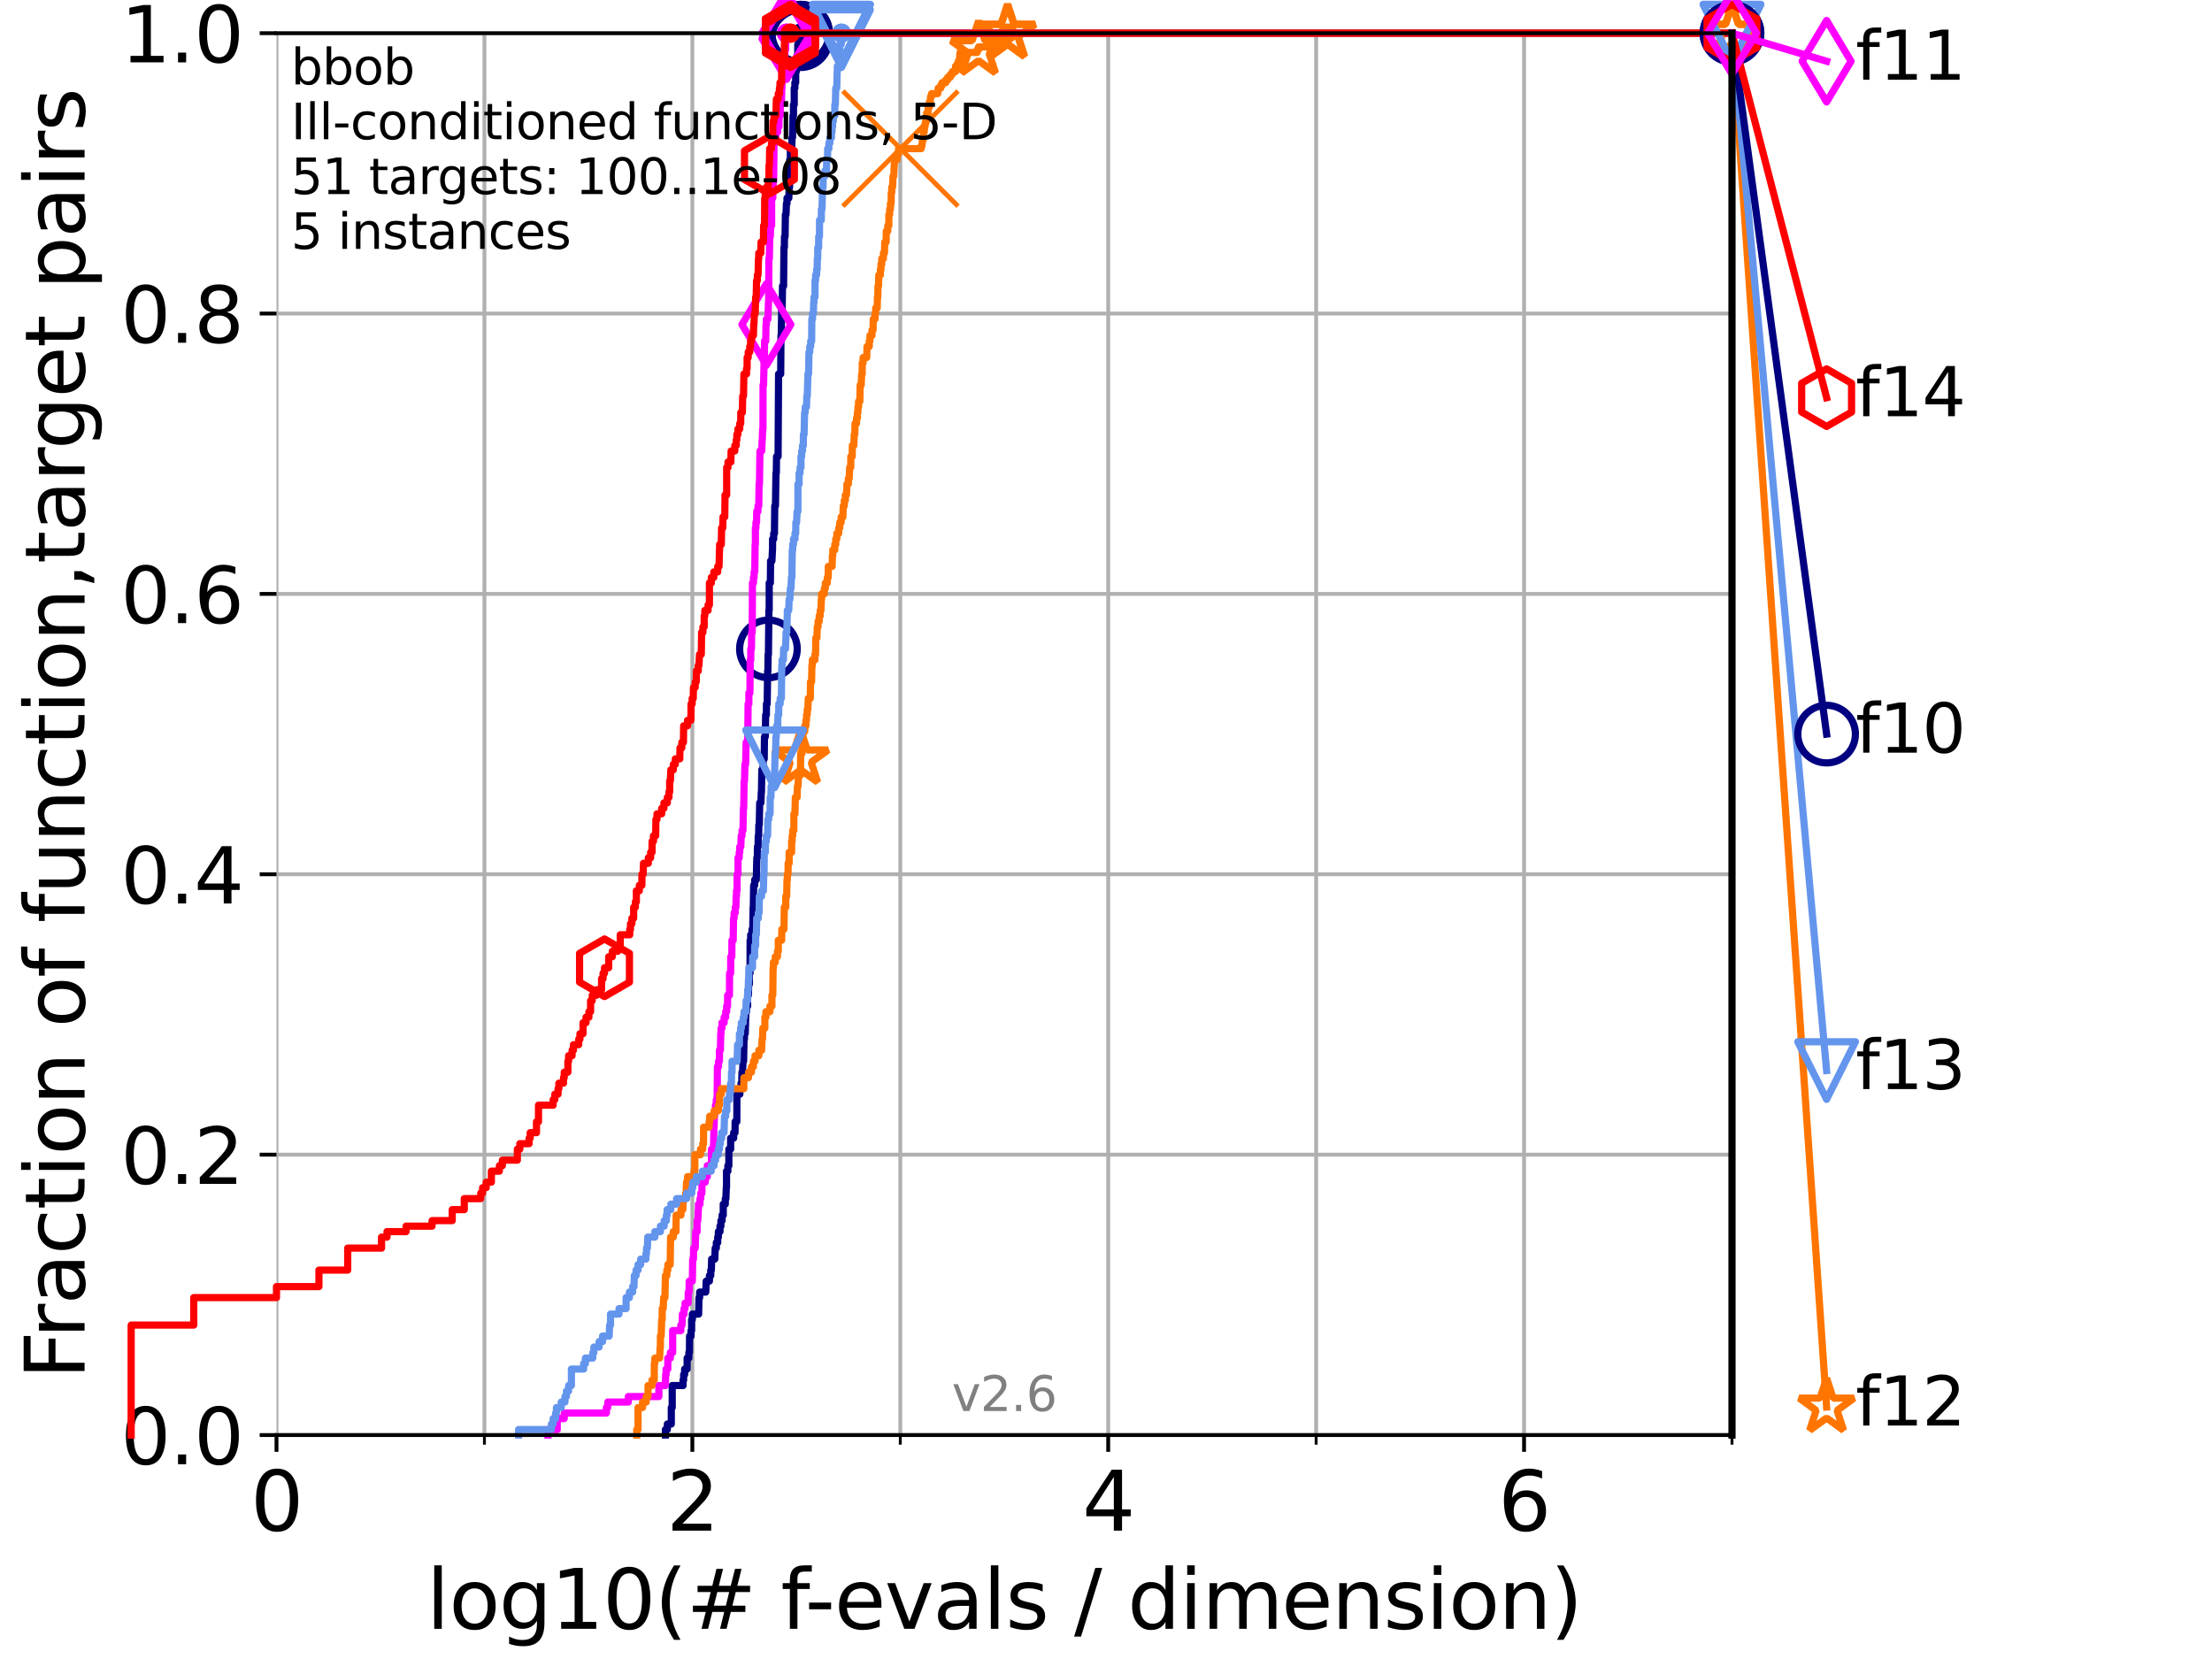 <?xml version="1.0" encoding="utf-8" standalone="no"?>
<!DOCTYPE svg PUBLIC "-//W3C//DTD SVG 1.1//EN"
  "http://www.w3.org/Graphics/SVG/1.1/DTD/svg11.dtd">
<svg xmlns:xlink="http://www.w3.org/1999/xlink" width="460.8pt" height="345.6pt" viewBox="0 0 460.8 345.6" xmlns="http://www.w3.org/2000/svg" version="1.1">
 <defs>
  <style type="text/css">*{stroke-linejoin: round; stroke-linecap: butt}</style>
 </defs>
 <g id="figure_1">
  <g id="patch_1">
   <path d="M 0 345.6 
L 460.8 345.6 
L 460.8 0 
L 0 0 
z
" style="fill: #ffffff"/>
  </g>
  <g id="axes_1">
   <g id="patch_2">
    <path d="M 57.6 298.944 
L 360.806 298.944 
L 360.806 6.912 
L 57.6 6.912 
z
" style="fill: #ffffff"/>
   </g>
   <g id="matplotlib.axis_1">
    <g id="xtick_1">
     <g id="line2d_1">
      <path d="M 57.6 298.944 
L 57.6 6.912 
" clip-path="url(#p4581913b18)" style="fill: none; stroke: #b0b0b0; stroke-width: 0.8; stroke-linecap: square"/>
     </g>
     <g id="line2d_2">
      <defs>
       <path id="me5ff00439a" d="M 0 0 
L 0 3.5 
" style="stroke: #000000; stroke-width: 0.8"/>
      </defs>
      <g>
       <use xlink:href="#me5ff00439a" x="57.6" y="298.944" style="stroke: #000000; stroke-width: 0.8"/>
      </g>
     </g>
     <g id="text_1">
      <!-- 0 -->
      <g transform="translate(52.192 318.861)scale(0.17 -0.17)">
       <defs>
        <path id="DejaVuSans-30" d="M 2034 4250 
Q 1547 4250 1301 3770 
Q 1056 3291 1056 2328 
Q 1056 1369 1301 889 
Q 1547 409 2034 409 
Q 2525 409 2770 889 
Q 3016 1369 3016 2328 
Q 3016 3291 2770 3770 
Q 2525 4250 2034 4250 
z
M 2034 4750 
Q 2819 4750 3233 4129 
Q 3647 3509 3647 2328 
Q 3647 1150 3233 529 
Q 2819 -91 2034 -91 
Q 1250 -91 836 529 
Q 422 1150 422 2328 
Q 422 3509 836 4129 
Q 1250 4750 2034 4750 
z
" transform="scale(0.016)"/>
       </defs>
       <use xlink:href="#DejaVuSans-30"/>
      </g>
     </g>
    </g>
    <g id="xtick_2">
     <g id="line2d_3">
      <path d="M 144.23 298.944 
L 144.23 6.912 
" clip-path="url(#p4581913b18)" style="fill: none; stroke: #b0b0b0; stroke-width: 0.8; stroke-linecap: square"/>
     </g>
     <g id="line2d_4">
      <g>
       <use xlink:href="#me5ff00439a" x="144.23" y="298.944" style="stroke: #000000; stroke-width: 0.8"/>
      </g>
     </g>
     <g id="text_2">
      <!-- 2 -->
      <g transform="translate(138.822 318.861)scale(0.17 -0.17)">
       <defs>
        <path id="DejaVuSans-32" d="M 1228 531 
L 3431 531 
L 3431 0 
L 469 0 
L 469 531 
Q 828 903 1448 1529 
Q 2069 2156 2228 2338 
Q 2531 2678 2651 2914 
Q 2772 3150 2772 3378 
Q 2772 3750 2511 3984 
Q 2250 4219 1831 4219 
Q 1534 4219 1204 4116 
Q 875 4013 500 3803 
L 500 4441 
Q 881 4594 1212 4672 
Q 1544 4750 1819 4750 
Q 2544 4750 2975 4387 
Q 3406 4025 3406 3419 
Q 3406 3131 3298 2873 
Q 3191 2616 2906 2266 
Q 2828 2175 2409 1742 
Q 1991 1309 1228 531 
z
" transform="scale(0.016)"/>
       </defs>
       <use xlink:href="#DejaVuSans-32"/>
      </g>
     </g>
    </g>
    <g id="xtick_3">
     <g id="line2d_5">
      <path d="M 230.861 298.944 
L 230.861 6.912 
" clip-path="url(#p4581913b18)" style="fill: none; stroke: #b0b0b0; stroke-width: 0.8; stroke-linecap: square"/>
     </g>
     <g id="line2d_6">
      <g>
       <use xlink:href="#me5ff00439a" x="230.861" y="298.944" style="stroke: #000000; stroke-width: 0.8"/>
      </g>
     </g>
     <g id="text_3">
      <!-- 4 -->
      <g transform="translate(225.453 318.861)scale(0.17 -0.17)">
       <defs>
        <path id="DejaVuSans-34" d="M 2419 4116 
L 825 1625 
L 2419 1625 
L 2419 4116 
z
M 2253 4666 
L 3047 4666 
L 3047 1625 
L 3713 1625 
L 3713 1100 
L 3047 1100 
L 3047 0 
L 2419 0 
L 2419 1100 
L 313 1100 
L 313 1709 
L 2253 4666 
z
" transform="scale(0.016)"/>
       </defs>
       <use xlink:href="#DejaVuSans-34"/>
      </g>
     </g>
    </g>
    <g id="xtick_4">
     <g id="line2d_7">
      <path d="M 317.491 298.944 
L 317.491 6.912 
" clip-path="url(#p4581913b18)" style="fill: none; stroke: #b0b0b0; stroke-width: 0.8; stroke-linecap: square"/>
     </g>
     <g id="line2d_8">
      <g>
       <use xlink:href="#me5ff00439a" x="317.491" y="298.944" style="stroke: #000000; stroke-width: 0.8"/>
      </g>
     </g>
     <g id="text_4">
      <!-- 6 -->
      <g transform="translate(312.083 318.861)scale(0.17 -0.17)">
       <defs>
        <path id="DejaVuSans-36" d="M 2113 2584 
Q 1688 2584 1439 2293 
Q 1191 2003 1191 1497 
Q 1191 994 1439 701 
Q 1688 409 2113 409 
Q 2538 409 2786 701 
Q 3034 994 3034 1497 
Q 3034 2003 2786 2293 
Q 2538 2584 2113 2584 
z
M 3366 4563 
L 3366 3988 
Q 3128 4100 2886 4159 
Q 2644 4219 2406 4219 
Q 1781 4219 1451 3797 
Q 1122 3375 1075 2522 
Q 1259 2794 1537 2939 
Q 1816 3084 2150 3084 
Q 2853 3084 3261 2657 
Q 3669 2231 3669 1497 
Q 3669 778 3244 343 
Q 2819 -91 2113 -91 
Q 1303 -91 875 529 
Q 447 1150 447 2328 
Q 447 3434 972 4092 
Q 1497 4750 2381 4750 
Q 2619 4750 2861 4703 
Q 3103 4656 3366 4563 
z
" transform="scale(0.016)"/>
       </defs>
       <use xlink:href="#DejaVuSans-36"/>
      </g>
     </g>
    </g>
    <g id="xtick_5">
     <g id="line2d_9">
      <path d="M 100.915 298.944 
L 100.915 6.912 
" clip-path="url(#p4581913b18)" style="fill: none; stroke: #b0b0b0; stroke-width: 0.8; stroke-linecap: square"/>
     </g>
     <g id="line2d_10">
      <defs>
       <path id="medfce163ad" d="M 0 0 
L 0 2 
" style="stroke: #000000; stroke-width: 0.6"/>
      </defs>
      <g>
       <use xlink:href="#medfce163ad" x="100.915" y="298.944" style="stroke: #000000; stroke-width: 0.6"/>
      </g>
     </g>
    </g>
    <g id="xtick_6">
     <g id="line2d_11">
      <path d="M 187.546 298.944 
L 187.546 6.912 
" clip-path="url(#p4581913b18)" style="fill: none; stroke: #b0b0b0; stroke-width: 0.8; stroke-linecap: square"/>
     </g>
     <g id="line2d_12">
      <g>
       <use xlink:href="#medfce163ad" x="187.546" y="298.944" style="stroke: #000000; stroke-width: 0.6"/>
      </g>
     </g>
    </g>
    <g id="xtick_7">
     <g id="line2d_13">
      <path d="M 274.176 298.944 
L 274.176 6.912 
" clip-path="url(#p4581913b18)" style="fill: none; stroke: #b0b0b0; stroke-width: 0.8; stroke-linecap: square"/>
     </g>
     <g id="line2d_14">
      <g>
       <use xlink:href="#medfce163ad" x="274.176" y="298.944" style="stroke: #000000; stroke-width: 0.6"/>
      </g>
     </g>
    </g>
    <g id="xtick_8">
     <g id="line2d_15">
      <path d="M 360.806 298.944 
L 360.806 6.912 
" clip-path="url(#p4581913b18)" style="fill: none; stroke: #b0b0b0; stroke-width: 0.8; stroke-linecap: square"/>
     </g>
     <g id="line2d_16">
      <g>
       <use xlink:href="#medfce163ad" x="360.806" y="298.944" style="stroke: #000000; stroke-width: 0.6"/>
      </g>
     </g>
    </g>
    <g id="text_5">
     <!-- log10(# f-evals / dimension) -->
     <g transform="translate(88.823 339.314)scale(0.17 -0.17)">
      <defs>
       <path id="DejaVuSans-6c" d="M 603 4863 
L 1178 4863 
L 1178 0 
L 603 0 
L 603 4863 
z
" transform="scale(0.016)"/>
       <path id="DejaVuSans-6f" d="M 1959 3097 
Q 1497 3097 1228 2736 
Q 959 2375 959 1747 
Q 959 1119 1226 758 
Q 1494 397 1959 397 
Q 2419 397 2687 759 
Q 2956 1122 2956 1747 
Q 2956 2369 2687 2733 
Q 2419 3097 1959 3097 
z
M 1959 3584 
Q 2709 3584 3137 3096 
Q 3566 2609 3566 1747 
Q 3566 888 3137 398 
Q 2709 -91 1959 -91 
Q 1206 -91 779 398 
Q 353 888 353 1747 
Q 353 2609 779 3096 
Q 1206 3584 1959 3584 
z
" transform="scale(0.016)"/>
       <path id="DejaVuSans-67" d="M 2906 1791 
Q 2906 2416 2648 2759 
Q 2391 3103 1925 3103 
Q 1463 3103 1205 2759 
Q 947 2416 947 1791 
Q 947 1169 1205 825 
Q 1463 481 1925 481 
Q 2391 481 2648 825 
Q 2906 1169 2906 1791 
z
M 3481 434 
Q 3481 -459 3084 -895 
Q 2688 -1331 1869 -1331 
Q 1566 -1331 1297 -1286 
Q 1028 -1241 775 -1147 
L 775 -588 
Q 1028 -725 1275 -790 
Q 1522 -856 1778 -856 
Q 2344 -856 2625 -561 
Q 2906 -266 2906 331 
L 2906 616 
Q 2728 306 2450 153 
Q 2172 0 1784 0 
Q 1141 0 747 490 
Q 353 981 353 1791 
Q 353 2603 747 3093 
Q 1141 3584 1784 3584 
Q 2172 3584 2450 3431 
Q 2728 3278 2906 2969 
L 2906 3500 
L 3481 3500 
L 3481 434 
z
" transform="scale(0.016)"/>
       <path id="DejaVuSans-31" d="M 794 531 
L 1825 531 
L 1825 4091 
L 703 3866 
L 703 4441 
L 1819 4666 
L 2450 4666 
L 2450 531 
L 3481 531 
L 3481 0 
L 794 0 
L 794 531 
z
" transform="scale(0.016)"/>
       <path id="DejaVuSans-28" d="M 1984 4856 
Q 1566 4138 1362 3434 
Q 1159 2731 1159 2009 
Q 1159 1288 1364 580 
Q 1569 -128 1984 -844 
L 1484 -844 
Q 1016 -109 783 600 
Q 550 1309 550 2009 
Q 550 2706 781 3412 
Q 1013 4119 1484 4856 
L 1984 4856 
z
" transform="scale(0.016)"/>
       <path id="DejaVuSans-23" d="M 3272 2816 
L 2363 2816 
L 2100 1772 
L 3016 1772 
L 3272 2816 
z
M 2803 4594 
L 2478 3297 
L 3391 3297 
L 3719 4594 
L 4219 4594 
L 3897 3297 
L 4872 3297 
L 4872 2816 
L 3775 2816 
L 3519 1772 
L 4513 1772 
L 4513 1294 
L 3397 1294 
L 3072 0 
L 2572 0 
L 2894 1294 
L 1978 1294 
L 1656 0 
L 1153 0 
L 1478 1294 
L 494 1294 
L 494 1772 
L 1594 1772 
L 1856 2816 
L 850 2816 
L 850 3297 
L 1978 3297 
L 2297 4594 
L 2803 4594 
z
" transform="scale(0.016)"/>
       <path id="DejaVuSans-20" transform="scale(0.016)"/>
       <path id="DejaVuSans-66" d="M 2375 4863 
L 2375 4384 
L 1825 4384 
Q 1516 4384 1395 4259 
Q 1275 4134 1275 3809 
L 1275 3500 
L 2222 3500 
L 2222 3053 
L 1275 3053 
L 1275 0 
L 697 0 
L 697 3053 
L 147 3053 
L 147 3500 
L 697 3500 
L 697 3744 
Q 697 4328 969 4595 
Q 1241 4863 1831 4863 
L 2375 4863 
z
" transform="scale(0.016)"/>
       <path id="DejaVuSans-2d" d="M 313 2009 
L 1997 2009 
L 1997 1497 
L 313 1497 
L 313 2009 
z
" transform="scale(0.016)"/>
       <path id="DejaVuSans-65" d="M 3597 1894 
L 3597 1613 
L 953 1613 
Q 991 1019 1311 708 
Q 1631 397 2203 397 
Q 2534 397 2845 478 
Q 3156 559 3463 722 
L 3463 178 
Q 3153 47 2828 -22 
Q 2503 -91 2169 -91 
Q 1331 -91 842 396 
Q 353 884 353 1716 
Q 353 2575 817 3079 
Q 1281 3584 2069 3584 
Q 2775 3584 3186 3129 
Q 3597 2675 3597 1894 
z
M 3022 2063 
Q 3016 2534 2758 2815 
Q 2500 3097 2075 3097 
Q 1594 3097 1305 2825 
Q 1016 2553 972 2059 
L 3022 2063 
z
" transform="scale(0.016)"/>
       <path id="DejaVuSans-76" d="M 191 3500 
L 800 3500 
L 1894 563 
L 2988 3500 
L 3597 3500 
L 2284 0 
L 1503 0 
L 191 3500 
z
" transform="scale(0.016)"/>
       <path id="DejaVuSans-61" d="M 2194 1759 
Q 1497 1759 1228 1600 
Q 959 1441 959 1056 
Q 959 750 1161 570 
Q 1363 391 1709 391 
Q 2188 391 2477 730 
Q 2766 1069 2766 1631 
L 2766 1759 
L 2194 1759 
z
M 3341 1997 
L 3341 0 
L 2766 0 
L 2766 531 
Q 2569 213 2275 61 
Q 1981 -91 1556 -91 
Q 1019 -91 701 211 
Q 384 513 384 1019 
Q 384 1609 779 1909 
Q 1175 2209 1959 2209 
L 2766 2209 
L 2766 2266 
Q 2766 2663 2505 2880 
Q 2244 3097 1772 3097 
Q 1472 3097 1187 3025 
Q 903 2953 641 2809 
L 641 3341 
Q 956 3463 1253 3523 
Q 1550 3584 1831 3584 
Q 2591 3584 2966 3190 
Q 3341 2797 3341 1997 
z
" transform="scale(0.016)"/>
       <path id="DejaVuSans-73" d="M 2834 3397 
L 2834 2853 
Q 2591 2978 2328 3040 
Q 2066 3103 1784 3103 
Q 1356 3103 1142 2972 
Q 928 2841 928 2578 
Q 928 2378 1081 2264 
Q 1234 2150 1697 2047 
L 1894 2003 
Q 2506 1872 2764 1633 
Q 3022 1394 3022 966 
Q 3022 478 2636 193 
Q 2250 -91 1575 -91 
Q 1294 -91 989 -36 
Q 684 19 347 128 
L 347 722 
Q 666 556 975 473 
Q 1284 391 1588 391 
Q 1994 391 2212 530 
Q 2431 669 2431 922 
Q 2431 1156 2273 1281 
Q 2116 1406 1581 1522 
L 1381 1569 
Q 847 1681 609 1914 
Q 372 2147 372 2553 
Q 372 3047 722 3315 
Q 1072 3584 1716 3584 
Q 2034 3584 2315 3537 
Q 2597 3491 2834 3397 
z
" transform="scale(0.016)"/>
       <path id="DejaVuSans-2f" d="M 1625 4666 
L 2156 4666 
L 531 -594 
L 0 -594 
L 1625 4666 
z
" transform="scale(0.016)"/>
       <path id="DejaVuSans-64" d="M 2906 2969 
L 2906 4863 
L 3481 4863 
L 3481 0 
L 2906 0 
L 2906 525 
Q 2725 213 2448 61 
Q 2172 -91 1784 -91 
Q 1150 -91 751 415 
Q 353 922 353 1747 
Q 353 2572 751 3078 
Q 1150 3584 1784 3584 
Q 2172 3584 2448 3432 
Q 2725 3281 2906 2969 
z
M 947 1747 
Q 947 1113 1208 752 
Q 1469 391 1925 391 
Q 2381 391 2643 752 
Q 2906 1113 2906 1747 
Q 2906 2381 2643 2742 
Q 2381 3103 1925 3103 
Q 1469 3103 1208 2742 
Q 947 2381 947 1747 
z
" transform="scale(0.016)"/>
       <path id="DejaVuSans-69" d="M 603 3500 
L 1178 3500 
L 1178 0 
L 603 0 
L 603 3500 
z
M 603 4863 
L 1178 4863 
L 1178 4134 
L 603 4134 
L 603 4863 
z
" transform="scale(0.016)"/>
       <path id="DejaVuSans-6d" d="M 3328 2828 
Q 3544 3216 3844 3400 
Q 4144 3584 4550 3584 
Q 5097 3584 5394 3201 
Q 5691 2819 5691 2113 
L 5691 0 
L 5113 0 
L 5113 2094 
Q 5113 2597 4934 2840 
Q 4756 3084 4391 3084 
Q 3944 3084 3684 2787 
Q 3425 2491 3425 1978 
L 3425 0 
L 2847 0 
L 2847 2094 
Q 2847 2600 2669 2842 
Q 2491 3084 2119 3084 
Q 1678 3084 1418 2786 
Q 1159 2488 1159 1978 
L 1159 0 
L 581 0 
L 581 3500 
L 1159 3500 
L 1159 2956 
Q 1356 3278 1631 3431 
Q 1906 3584 2284 3584 
Q 2666 3584 2933 3390 
Q 3200 3197 3328 2828 
z
" transform="scale(0.016)"/>
       <path id="DejaVuSans-6e" d="M 3513 2113 
L 3513 0 
L 2938 0 
L 2938 2094 
Q 2938 2591 2744 2837 
Q 2550 3084 2163 3084 
Q 1697 3084 1428 2787 
Q 1159 2491 1159 1978 
L 1159 0 
L 581 0 
L 581 3500 
L 1159 3500 
L 1159 2956 
Q 1366 3272 1645 3428 
Q 1925 3584 2291 3584 
Q 2894 3584 3203 3211 
Q 3513 2838 3513 2113 
z
" transform="scale(0.016)"/>
       <path id="DejaVuSans-29" d="M 513 4856 
L 1013 4856 
Q 1481 4119 1714 3412 
Q 1947 2706 1947 2009 
Q 1947 1309 1714 600 
Q 1481 -109 1013 -844 
L 513 -844 
Q 928 -128 1133 580 
Q 1338 1288 1338 2009 
Q 1338 2731 1133 3434 
Q 928 4138 513 4856 
z
" transform="scale(0.016)"/>
      </defs>
      <use xlink:href="#DejaVuSans-6c"/>
      <use xlink:href="#DejaVuSans-6f" x="27.783"/>
      <use xlink:href="#DejaVuSans-67" x="88.965"/>
      <use xlink:href="#DejaVuSans-31" x="152.441"/>
      <use xlink:href="#DejaVuSans-30" x="216.064"/>
      <use xlink:href="#DejaVuSans-28" x="279.688"/>
      <use xlink:href="#DejaVuSans-23" x="318.701"/>
      <use xlink:href="#DejaVuSans-20" x="402.49"/>
      <use xlink:href="#DejaVuSans-66" x="434.277"/>
      <use xlink:href="#DejaVuSans-2d" x="463.982"/>
      <use xlink:href="#DejaVuSans-65" x="500.066"/>
      <use xlink:href="#DejaVuSans-76" x="561.59"/>
      <use xlink:href="#DejaVuSans-61" x="620.77"/>
      <use xlink:href="#DejaVuSans-6c" x="682.049"/>
      <use xlink:href="#DejaVuSans-73" x="709.832"/>
      <use xlink:href="#DejaVuSans-20" x="761.932"/>
      <use xlink:href="#DejaVuSans-2f" x="793.719"/>
      <use xlink:href="#DejaVuSans-20" x="827.41"/>
      <use xlink:href="#DejaVuSans-64" x="859.197"/>
      <use xlink:href="#DejaVuSans-69" x="922.674"/>
      <use xlink:href="#DejaVuSans-6d" x="950.457"/>
      <use xlink:href="#DejaVuSans-65" x="1047.869"/>
      <use xlink:href="#DejaVuSans-6e" x="1109.393"/>
      <use xlink:href="#DejaVuSans-73" x="1172.771"/>
      <use xlink:href="#DejaVuSans-69" x="1224.871"/>
      <use xlink:href="#DejaVuSans-6f" x="1252.654"/>
      <use xlink:href="#DejaVuSans-6e" x="1313.836"/>
      <use xlink:href="#DejaVuSans-29" x="1377.215"/>
     </g>
    </g>
   </g>
   <g id="matplotlib.axis_2">
    <g id="ytick_1">
     <g id="line2d_17">
      <path d="M 57.6 298.944 
L 360.806 298.944 
" clip-path="url(#p4581913b18)" style="fill: none; stroke: #b0b0b0; stroke-width: 0.8; stroke-linecap: square"/>
     </g>
     <g id="line2d_18">
      <defs>
       <path id="m17334c7690" d="M 0 0 
L -3.5 0 
" style="stroke: #000000; stroke-width: 0.8"/>
      </defs>
      <g>
       <use xlink:href="#m17334c7690" x="57.6" y="298.944" style="stroke: #000000; stroke-width: 0.8"/>
      </g>
     </g>
     <g id="text_6">
      <!-- 0.0 -->
      <g transform="translate(25.155 305.023)scale(0.16 -0.16)">
       <defs>
        <path id="DejaVuSans-2e" d="M 684 794 
L 1344 794 
L 1344 0 
L 684 0 
L 684 794 
z
" transform="scale(0.016)"/>
       </defs>
       <use xlink:href="#DejaVuSans-30"/>
       <use xlink:href="#DejaVuSans-2e" x="63.623"/>
       <use xlink:href="#DejaVuSans-30" x="95.41"/>
      </g>
     </g>
    </g>
    <g id="ytick_2">
     <g id="line2d_19">
      <path d="M 57.6 240.538 
L 360.806 240.538 
" clip-path="url(#p4581913b18)" style="fill: none; stroke: #b0b0b0; stroke-width: 0.8; stroke-linecap: square"/>
     </g>
     <g id="line2d_20">
      <g>
       <use xlink:href="#m17334c7690" x="57.6" y="240.538" style="stroke: #000000; stroke-width: 0.8"/>
      </g>
     </g>
     <g id="text_7">
      <!-- 0.2 -->
      <g transform="translate(25.155 246.616)scale(0.16 -0.16)">
       <use xlink:href="#DejaVuSans-30"/>
       <use xlink:href="#DejaVuSans-2e" x="63.623"/>
       <use xlink:href="#DejaVuSans-32" x="95.41"/>
      </g>
     </g>
    </g>
    <g id="ytick_3">
     <g id="line2d_21">
      <path d="M 57.6 182.131 
L 360.806 182.131 
" clip-path="url(#p4581913b18)" style="fill: none; stroke: #b0b0b0; stroke-width: 0.8; stroke-linecap: square"/>
     </g>
     <g id="line2d_22">
      <g>
       <use xlink:href="#m17334c7690" x="57.6" y="182.131" style="stroke: #000000; stroke-width: 0.8"/>
      </g>
     </g>
     <g id="text_8">
      <!-- 0.4 -->
      <g transform="translate(25.155 188.21)scale(0.16 -0.16)">
       <use xlink:href="#DejaVuSans-30"/>
       <use xlink:href="#DejaVuSans-2e" x="63.623"/>
       <use xlink:href="#DejaVuSans-34" x="95.41"/>
      </g>
     </g>
    </g>
    <g id="ytick_4">
     <g id="line2d_23">
      <path d="M 57.6 123.725 
L 360.806 123.725 
" clip-path="url(#p4581913b18)" style="fill: none; stroke: #b0b0b0; stroke-width: 0.8; stroke-linecap: square"/>
     </g>
     <g id="line2d_24">
      <g>
       <use xlink:href="#m17334c7690" x="57.6" y="123.725" style="stroke: #000000; stroke-width: 0.8"/>
      </g>
     </g>
     <g id="text_9">
      <!-- 0.6 -->
      <g transform="translate(25.155 129.804)scale(0.16 -0.16)">
       <use xlink:href="#DejaVuSans-30"/>
       <use xlink:href="#DejaVuSans-2e" x="63.623"/>
       <use xlink:href="#DejaVuSans-36" x="95.41"/>
      </g>
     </g>
    </g>
    <g id="ytick_5">
     <g id="line2d_25">
      <path d="M 57.6 65.318 
L 360.806 65.318 
" clip-path="url(#p4581913b18)" style="fill: none; stroke: #b0b0b0; stroke-width: 0.8; stroke-linecap: square"/>
     </g>
     <g id="line2d_26">
      <g>
       <use xlink:href="#m17334c7690" x="57.6" y="65.318" style="stroke: #000000; stroke-width: 0.8"/>
      </g>
     </g>
     <g id="text_10">
      <!-- 0.8 -->
      <g transform="translate(25.155 71.397)scale(0.16 -0.16)">
       <defs>
        <path id="DejaVuSans-38" d="M 2034 2216 
Q 1584 2216 1326 1975 
Q 1069 1734 1069 1313 
Q 1069 891 1326 650 
Q 1584 409 2034 409 
Q 2484 409 2743 651 
Q 3003 894 3003 1313 
Q 3003 1734 2745 1975 
Q 2488 2216 2034 2216 
z
M 1403 2484 
Q 997 2584 770 2862 
Q 544 3141 544 3541 
Q 544 4100 942 4425 
Q 1341 4750 2034 4750 
Q 2731 4750 3128 4425 
Q 3525 4100 3525 3541 
Q 3525 3141 3298 2862 
Q 3072 2584 2669 2484 
Q 3125 2378 3379 2068 
Q 3634 1759 3634 1313 
Q 3634 634 3220 271 
Q 2806 -91 2034 -91 
Q 1263 -91 848 271 
Q 434 634 434 1313 
Q 434 1759 690 2068 
Q 947 2378 1403 2484 
z
M 1172 3481 
Q 1172 3119 1398 2916 
Q 1625 2713 2034 2713 
Q 2441 2713 2670 2916 
Q 2900 3119 2900 3481 
Q 2900 3844 2670 4047 
Q 2441 4250 2034 4250 
Q 1625 4250 1398 4047 
Q 1172 3844 1172 3481 
z
" transform="scale(0.016)"/>
       </defs>
       <use xlink:href="#DejaVuSans-30"/>
       <use xlink:href="#DejaVuSans-2e" x="63.623"/>
       <use xlink:href="#DejaVuSans-38" x="95.41"/>
      </g>
     </g>
    </g>
    <g id="ytick_6">
     <g id="line2d_27">
      <path d="M 57.6 6.912 
L 360.806 6.912 
" clip-path="url(#p4581913b18)" style="fill: none; stroke: #b0b0b0; stroke-width: 0.8; stroke-linecap: square"/>
     </g>
     <g id="line2d_28">
      <g>
       <use xlink:href="#m17334c7690" x="57.6" y="6.912" style="stroke: #000000; stroke-width: 0.8"/>
      </g>
     </g>
     <g id="text_11">
      <!-- 1.0 -->
      <g transform="translate(25.155 12.991)scale(0.16 -0.16)">
       <use xlink:href="#DejaVuSans-31"/>
       <use xlink:href="#DejaVuSans-2e" x="63.623"/>
       <use xlink:href="#DejaVuSans-30" x="95.41"/>
      </g>
     </g>
    </g>
    <g id="text_12">
     <!-- Fraction of function,target pairs -->
     <g transform="translate(17.62 287.313)rotate(-90)scale(0.17 -0.17)">
      <defs>
       <path id="DejaVuSans-46" d="M 628 4666 
L 3309 4666 
L 3309 4134 
L 1259 4134 
L 1259 2759 
L 3109 2759 
L 3109 2228 
L 1259 2228 
L 1259 0 
L 628 0 
L 628 4666 
z
" transform="scale(0.016)"/>
       <path id="DejaVuSans-72" d="M 2631 2963 
Q 2534 3019 2420 3045 
Q 2306 3072 2169 3072 
Q 1681 3072 1420 2755 
Q 1159 2438 1159 1844 
L 1159 0 
L 581 0 
L 581 3500 
L 1159 3500 
L 1159 2956 
Q 1341 3275 1631 3429 
Q 1922 3584 2338 3584 
Q 2397 3584 2469 3576 
Q 2541 3569 2628 3553 
L 2631 2963 
z
" transform="scale(0.016)"/>
       <path id="DejaVuSans-63" d="M 3122 3366 
L 3122 2828 
Q 2878 2963 2633 3030 
Q 2388 3097 2138 3097 
Q 1578 3097 1268 2742 
Q 959 2388 959 1747 
Q 959 1106 1268 751 
Q 1578 397 2138 397 
Q 2388 397 2633 464 
Q 2878 531 3122 666 
L 3122 134 
Q 2881 22 2623 -34 
Q 2366 -91 2075 -91 
Q 1284 -91 818 406 
Q 353 903 353 1747 
Q 353 2603 823 3093 
Q 1294 3584 2113 3584 
Q 2378 3584 2631 3529 
Q 2884 3475 3122 3366 
z
" transform="scale(0.016)"/>
       <path id="DejaVuSans-74" d="M 1172 4494 
L 1172 3500 
L 2356 3500 
L 2356 3053 
L 1172 3053 
L 1172 1153 
Q 1172 725 1289 603 
Q 1406 481 1766 481 
L 2356 481 
L 2356 0 
L 1766 0 
Q 1100 0 847 248 
Q 594 497 594 1153 
L 594 3053 
L 172 3053 
L 172 3500 
L 594 3500 
L 594 4494 
L 1172 4494 
z
" transform="scale(0.016)"/>
       <path id="DejaVuSans-75" d="M 544 1381 
L 544 3500 
L 1119 3500 
L 1119 1403 
Q 1119 906 1312 657 
Q 1506 409 1894 409 
Q 2359 409 2629 706 
Q 2900 1003 2900 1516 
L 2900 3500 
L 3475 3500 
L 3475 0 
L 2900 0 
L 2900 538 
Q 2691 219 2414 64 
Q 2138 -91 1772 -91 
Q 1169 -91 856 284 
Q 544 659 544 1381 
z
M 1991 3584 
L 1991 3584 
z
" transform="scale(0.016)"/>
       <path id="DejaVuSans-2c" d="M 750 794 
L 1409 794 
L 1409 256 
L 897 -744 
L 494 -744 
L 750 256 
L 750 794 
z
" transform="scale(0.016)"/>
       <path id="DejaVuSans-70" d="M 1159 525 
L 1159 -1331 
L 581 -1331 
L 581 3500 
L 1159 3500 
L 1159 2969 
Q 1341 3281 1617 3432 
Q 1894 3584 2278 3584 
Q 2916 3584 3314 3078 
Q 3713 2572 3713 1747 
Q 3713 922 3314 415 
Q 2916 -91 2278 -91 
Q 1894 -91 1617 61 
Q 1341 213 1159 525 
z
M 3116 1747 
Q 3116 2381 2855 2742 
Q 2594 3103 2138 3103 
Q 1681 3103 1420 2742 
Q 1159 2381 1159 1747 
Q 1159 1113 1420 752 
Q 1681 391 2138 391 
Q 2594 391 2855 752 
Q 3116 1113 3116 1747 
z
" transform="scale(0.016)"/>
      </defs>
      <use xlink:href="#DejaVuSans-46"/>
      <use xlink:href="#DejaVuSans-72" x="50.27"/>
      <use xlink:href="#DejaVuSans-61" x="91.383"/>
      <use xlink:href="#DejaVuSans-63" x="152.662"/>
      <use xlink:href="#DejaVuSans-74" x="207.643"/>
      <use xlink:href="#DejaVuSans-69" x="246.852"/>
      <use xlink:href="#DejaVuSans-6f" x="274.635"/>
      <use xlink:href="#DejaVuSans-6e" x="335.816"/>
      <use xlink:href="#DejaVuSans-20" x="399.195"/>
      <use xlink:href="#DejaVuSans-6f" x="430.982"/>
      <use xlink:href="#DejaVuSans-66" x="492.164"/>
      <use xlink:href="#DejaVuSans-20" x="527.369"/>
      <use xlink:href="#DejaVuSans-66" x="559.156"/>
      <use xlink:href="#DejaVuSans-75" x="594.361"/>
      <use xlink:href="#DejaVuSans-6e" x="657.74"/>
      <use xlink:href="#DejaVuSans-63" x="721.119"/>
      <use xlink:href="#DejaVuSans-74" x="776.1"/>
      <use xlink:href="#DejaVuSans-69" x="815.309"/>
      <use xlink:href="#DejaVuSans-6f" x="843.092"/>
      <use xlink:href="#DejaVuSans-6e" x="904.273"/>
      <use xlink:href="#DejaVuSans-2c" x="967.652"/>
      <use xlink:href="#DejaVuSans-74" x="999.439"/>
      <use xlink:href="#DejaVuSans-61" x="1038.648"/>
      <use xlink:href="#DejaVuSans-72" x="1099.928"/>
      <use xlink:href="#DejaVuSans-67" x="1139.291"/>
      <use xlink:href="#DejaVuSans-65" x="1202.768"/>
      <use xlink:href="#DejaVuSans-74" x="1264.291"/>
      <use xlink:href="#DejaVuSans-20" x="1303.5"/>
      <use xlink:href="#DejaVuSans-70" x="1335.287"/>
      <use xlink:href="#DejaVuSans-61" x="1398.764"/>
      <use xlink:href="#DejaVuSans-69" x="1460.043"/>
      <use xlink:href="#DejaVuSans-72" x="1487.826"/>
      <use xlink:href="#DejaVuSans-73" x="1528.939"/>
     </g>
    </g>
   </g>
   <g id="line2d_29">
    <defs>
     <path id="mdc28bd6769" d="M 0 1.5 
C 0.398 1.5 0.779 1.342 1.061 1.061 
C 1.342 0.779 1.5 0.398 1.5 0 
C 1.5 -0.398 1.342 -0.779 1.061 -1.061 
C 0.779 -1.342 0.398 -1.5 0 -1.5 
C -0.398 -1.5 -0.779 -1.342 -1.061 -1.061 
C -1.342 -0.779 -1.5 -0.398 -1.5 0 
C -1.5 0.398 -1.342 0.779 -1.061 1.061 
C -0.779 1.342 -0.398 1.5 0 1.5 
z
" style="stroke: #000080"/>
    </defs>
    <g>
     <use xlink:href="#mdc28bd6769" x="166.781" y="6.912" style="fill: #000080; stroke: #000080"/>
     <use xlink:href="#mdc28bd6769" x="166.781" y="6.912" style="fill: #000080; stroke: #000080"/>
    </g>
   </g>
   <g id="line2d_30">
    <path d="M 138.617 298.944 
L 138.617 297.799 
L 139.018 297.799 
L 139.018 296.654 
L 139.844 296.654 
L 139.844 293.218 
L 140.033 293.218 
L 140.033 288.637 
L 142.29 288.637 
L 142.29 287.492 
L 142.415 287.492 
L 142.415 286.347 
L 142.621 286.347 
L 142.621 285.201 
L 143.146 285.201 
L 143.146 282.911 
L 143.502 282.911 
L 143.502 281.766 
L 143.619 281.766 
L 143.657 278.33 
L 143.965 278.33 
L 143.965 277.185 
L 144.079 277.185 
L 144.079 274.894 
L 144.23 274.894 
L 144.23 273.749 
L 145.538 273.749 
L 145.608 270.313 
L 145.748 270.313 
L 145.748 269.168 
L 147.022 269.168 
L 147.119 266.878 
L 147.785 266.878 
L 147.785 265.733 
L 148.063 265.733 
L 148.063 264.587 
L 148.186 264.587 
L 148.247 262.297 
L 148.904 262.297 
L 148.991 260.006 
L 149.224 260.006 
L 149.224 258.861 
L 149.51 258.861 
L 149.51 257.716 
L 149.652 257.716 
L 149.652 256.571 
L 149.987 256.571 
L 149.987 255.426 
L 150.18 255.426 
L 150.18 254.28 
L 150.425 254.28 
L 150.425 253.135 
L 150.667 253.135 
L 150.667 250.845 
L 151.09 250.845 
L 151.09 249.699 
L 151.22 249.699 
L 151.298 247.409 
L 151.349 247.409 
L 151.349 243.973 
L 151.631 243.973 
L 151.631 242.828 
L 151.833 242.828 
L 151.833 239.392 
L 152.206 239.392 
L 152.206 237.102 
L 152.835 237.102 
L 152.835 235.957 
L 153.119 235.957 
L 153.142 233.666 
L 153.49 233.666 
L 153.513 227.94 
L 154.124 227.94 
L 154.124 226.795 
L 154.367 226.795 
L 154.367 225.65 
L 154.52 225.65 
L 154.563 223.359 
L 154.693 223.359 
L 154.779 221.069 
L 154.908 221.069 
L 154.993 216.488 
L 155.077 216.488 
L 155.077 215.343 
L 155.246 215.343 
L 155.35 211.907 
L 155.371 211.907 
L 155.371 210.762 
L 155.516 210.762 
L 155.516 209.617 
L 155.742 209.617 
L 155.742 207.326 
L 155.904 207.326 
L 155.965 205.036 
L 156.106 205.036 
L 156.106 202.745 
L 156.245 202.745 
L 156.265 195.874 
L 156.384 195.874 
L 156.384 194.729 
L 156.658 194.729 
L 156.658 193.583 
L 156.813 193.583 
L 156.89 189.003 
L 156.928 189.003 
L 157.004 184.422 
L 157.213 184.422 
L 157.213 183.276 
L 157.55 183.276 
L 157.661 178.696 
L 157.771 178.696 
L 157.789 176.405 
L 157.917 176.405 
L 157.953 174.115 
L 158.044 174.115 
L 158.08 171.824 
L 158.169 171.824 
L 158.259 167.243 
L 158.507 167.243 
L 158.595 164.953 
L 158.63 164.953 
L 158.7 160.372 
L 158.925 160.372 
L 159.011 158.082 
L 159.199 158.082 
L 159.25 153.501 
L 159.418 153.501 
L 159.502 148.92 
L 159.652 148.92 
L 159.668 146.629 
L 159.817 146.629 
L 159.915 139.758 
L 159.964 139.758 
L 160.013 136.322 
L 160.078 136.322 
L 160.175 127.16 
L 160.239 127.16 
L 160.239 121.434 
L 160.479 121.434 
L 160.526 116.853 
L 160.809 116.853 
L 160.918 114.563 
L 160.933 114.563 
L 160.948 112.273 
L 161.179 112.273 
L 161.179 111.127 
L 161.331 111.127 
L 161.392 105.401 
L 161.542 105.401 
L 161.647 98.53 
L 161.721 98.53 
L 161.766 95.094 
L 162.089 95.094 
L 162.191 77.916 
L 162.634 77.916 
L 162.691 69.899 
L 162.747 69.899 
L 162.845 64.173 
L 162.943 64.173 
L 163.012 59.592 
L 163.233 59.592 
L 163.315 51.576 
L 163.397 51.576 
L 163.424 49.285 
L 163.545 49.285 
L 163.613 44.704 
L 163.746 44.704 
L 163.826 42.414 
L 163.945 42.414 
L 163.945 41.269 
L 164.324 41.269 
L 164.414 38.978 
L 164.479 38.978 
L 164.517 33.252 
L 164.644 33.252 
L 164.644 30.962 
L 164.935 30.962 
L 164.997 28.671 
L 165.097 28.671 
L 165.196 24.09 
L 165.294 24.09 
L 165.294 21.8 
L 165.453 21.8 
L 165.453 18.364 
L 165.587 18.364 
L 165.587 17.219 
L 165.755 17.219 
L 165.755 14.929 
L 165.874 14.929 
L 165.934 12.638 
L 166.052 12.638 
L 166.052 11.493 
L 166.193 11.493 
L 166.193 9.202 
L 166.735 9.202 
L 166.781 6.912 
L 360.806 6.912 
L 360.806 6.912 
" style="fill: none; stroke: #000080; stroke-width: 1.5; stroke-linecap: square"/>
   </g>
   <g id="line2d_31">
    <defs>
     <path id="maabe49bf23" d="M 0 6 
C 1.591 6 3.117 5.368 4.243 4.243 
C 5.368 3.117 6 1.591 6 0 
C 6 -1.591 5.368 -3.117 4.243 -4.243 
C 3.117 -5.368 1.591 -6 0 -6 
C -1.591 -6 -3.117 -5.368 -4.243 -4.243 
C -5.368 -3.117 -6 -1.591 -6 0 
C -6 1.591 -5.368 3.117 -4.243 4.243 
C -3.117 5.368 -1.591 6 0 6 
z
" style="stroke: #000080; stroke-width: 1.5"/>
    </defs>
    <g>
     <use xlink:href="#maabe49bf23" x="160.078" y="135.177" style="fill-opacity: 0; stroke: #000080; stroke-width: 1.5"/>
     <use xlink:href="#maabe49bf23" x="166.781" y="8.057" style="fill-opacity: 0; stroke: #000080; stroke-width: 1.5"/>
     <use xlink:href="#maabe49bf23" x="166.781" y="6.912" style="fill-opacity: 0; stroke: #000080; stroke-width: 1.5"/>
     <use xlink:href="#maabe49bf23" x="166.781" y="6.912" style="fill-opacity: 0; stroke: #000080; stroke-width: 1.5"/>
     <use xlink:href="#maabe49bf23" x="360.806" y="6.912" style="fill-opacity: 0; stroke: #000080; stroke-width: 1.5"/>
    </g>
   </g>
   <g id="line2d_32">
    <path style="fill: none; stroke: #000080; stroke-width: 1.5; stroke-linecap: square"/>
    <g/>
   </g>
   <g id="line2d_33">
    <defs>
     <path id="m46662b31bf" d="M 0 1.5 
C 0.398 1.5 0.779 1.342 1.061 1.061 
C 1.342 0.779 1.5 0.398 1.5 0 
C 1.5 -0.398 1.342 -0.779 1.061 -1.061 
C 0.779 -1.342 0.398 -1.5 0 -1.5 
C -0.398 -1.5 -0.779 -1.342 -1.061 -1.061 
C -1.342 -0.779 -1.5 -0.398 -1.5 0 
C -1.5 0.398 -1.342 0.779 -1.061 1.061 
C -0.779 1.342 -0.398 1.5 0 1.5 
z
" style="stroke: #ff00ff"/>
    </defs>
    <g>
     <use xlink:href="#m46662b31bf" x="163.839" y="6.912" style="fill: #ff00ff; stroke: #ff00ff"/>
     <use xlink:href="#m46662b31bf" x="163.839" y="6.912" style="fill: #ff00ff; stroke: #ff00ff"/>
    </g>
   </g>
   <g id="line2d_34">
    <path d="M 114.142 298.944 
L 114.142 297.799 
L 116.086 297.799 
L 116.086 295.508 
L 117.54 295.508 
L 117.54 294.363 
L 126.323 294.363 
L 126.323 293.218 
L 126.614 293.218 
L 126.614 292.073 
L 130.888 292.073 
L 130.888 290.927 
L 137.25 290.927 
L 137.25 288.637 
L 138.617 288.637 
L 138.668 286.347 
L 138.768 286.347 
L 138.768 285.201 
L 139.117 285.201 
L 139.117 282.911 
L 139.653 282.911 
L 139.653 281.766 
L 140.127 281.766 
L 140.127 277.185 
L 141.826 277.185 
L 141.826 276.04 
L 142.08 276.04 
L 142.165 273.749 
L 142.498 273.749 
L 142.498 272.604 
L 142.703 272.604 
L 142.703 271.459 
L 143.345 271.459 
L 143.384 269.168 
L 143.541 269.168 
L 143.58 266.878 
L 144.23 266.878 
L 144.305 262.297 
L 144.455 262.297 
L 144.492 260.006 
L 144.823 260.006 
L 144.932 256.571 
L 145.22 256.571 
L 145.22 254.28 
L 145.362 254.28 
L 145.468 251.99 
L 145.503 251.99 
L 145.503 250.845 
L 145.817 250.845 
L 145.817 249.699 
L 145.989 249.699 
L 145.989 248.554 
L 146.227 248.554 
L 146.227 246.264 
L 146.925 246.264 
L 146.925 245.118 
L 147.344 245.118 
L 147.344 242.828 
L 148.216 242.828 
L 148.216 239.392 
L 148.638 239.392 
L 148.727 234.811 
L 148.756 234.811 
L 148.815 232.521 
L 148.874 232.521 
L 148.874 231.376 
L 149.05 231.376 
L 149.05 230.231 
L 149.224 230.231 
L 149.224 229.085 
L 149.396 229.085 
L 149.453 222.214 
L 149.68 222.214 
L 149.68 221.069 
L 149.876 221.069 
L 149.876 218.778 
L 150.07 218.778 
L 150.152 215.343 
L 150.207 215.343 
L 150.207 214.197 
L 150.398 214.197 
L 150.398 213.052 
L 150.853 213.052 
L 150.853 211.907 
L 151.168 211.907 
L 151.168 210.762 
L 151.375 210.762 
L 151.375 209.617 
L 151.554 209.617 
L 151.58 207.326 
L 151.958 207.326 
L 151.983 202.745 
L 152.206 202.745 
L 152.23 199.31 
L 152.45 199.31 
L 152.475 195.874 
L 152.74 195.874 
L 152.811 191.293 
L 152.93 191.293 
L 152.93 190.148 
L 153.166 190.148 
L 153.166 189.003 
L 153.306 189.003 
L 153.352 186.712 
L 153.421 186.712 
L 153.421 185.567 
L 153.536 185.567 
L 153.559 182.131 
L 153.742 182.131 
L 153.742 178.696 
L 153.99 178.696 
L 153.99 177.55 
L 154.101 177.55 
L 154.101 176.405 
L 154.323 176.405 
L 154.41 174.115 
L 154.585 174.115 
L 154.585 172.969 
L 154.779 172.969 
L 154.865 168.389 
L 154.929 168.389 
L 155.014 162.662 
L 155.099 162.662 
L 155.183 159.227 
L 155.329 159.227 
L 155.433 154.646 
L 155.762 154.646 
L 155.844 146.629 
L 156.005 146.629 
L 156.005 144.339 
L 156.225 144.339 
L 156.285 137.467 
L 156.403 137.467 
L 156.403 135.177 
L 156.541 135.177 
L 156.58 131.741 
L 156.697 131.741 
L 156.755 121.434 
L 156.966 121.434 
L 156.966 120.289 
L 157.1 120.289 
L 157.1 119.144 
L 157.232 119.144 
L 157.307 113.418 
L 157.363 113.418 
L 157.363 109.982 
L 157.475 109.982 
L 157.475 108.837 
L 157.605 108.837 
L 157.642 106.546 
L 157.899 106.546 
L 157.899 105.401 
L 158.062 105.401 
L 158.134 100.82 
L 158.205 100.82 
L 158.312 93.949 
L 158.682 93.949 
L 158.77 91.659 
L 158.804 91.659 
L 158.873 89.368 
L 158.942 89.368 
L 158.96 80.206 
L 159.063 80.206 
L 159.165 75.625 
L 159.233 75.625 
L 159.267 71.045 
L 159.519 71.045 
L 159.569 67.609 
L 159.652 67.609 
L 159.652 66.464 
L 159.98 66.464 
L 160.078 63.028 
L 160.126 63.028 
L 160.175 53.866 
L 160.271 53.866 
L 160.351 49.285 
L 160.463 49.285 
L 160.558 46.995 
L 160.746 46.995 
L 160.746 41.269 
L 160.979 41.269 
L 161.087 37.833 
L 161.164 37.833 
L 161.255 28.671 
L 161.617 28.671 
L 161.617 27.526 
L 162.001 27.526 
L 162.001 26.381 
L 162.263 26.381 
L 162.277 24.09 
L 162.535 24.09 
L 162.549 21.8 
L 162.775 21.8 
L 162.859 18.364 
L 162.901 18.364 
L 162.929 14.929 
L 163.081 14.929 
L 163.081 13.783 
L 163.219 13.783 
L 163.219 12.638 
L 163.342 12.638 
L 163.342 11.493 
L 163.505 11.493 
L 163.505 10.348 
L 163.666 10.348 
L 163.706 8.057 
L 163.839 8.057 
L 163.839 6.912 
L 360.806 6.912 
L 360.806 6.912 
" style="fill: none; stroke: #ff00ff; stroke-width: 1.5; stroke-linecap: square"/>
   </g>
   <g id="line2d_35">
    <defs>
     <path id="m795088e532" d="M -0 8.485 
L 5.091 0 
L 0 -8.485 
L -5.091 -0 
z
" style="stroke: #ff00ff; stroke-width: 1.5; stroke-linejoin: miter"/>
    </defs>
    <g>
     <use xlink:href="#m795088e532" x="159.652" y="67.609" style="fill-opacity: 0; stroke: #ff00ff; stroke-width: 1.5; stroke-linejoin: miter"/>
     <use xlink:href="#m795088e532" x="163.839" y="8.057" style="fill-opacity: 0; stroke: #ff00ff; stroke-width: 1.5; stroke-linejoin: miter"/>
     <use xlink:href="#m795088e532" x="163.839" y="6.912" style="fill-opacity: 0; stroke: #ff00ff; stroke-width: 1.5; stroke-linejoin: miter"/>
     <use xlink:href="#m795088e532" x="163.839" y="6.912" style="fill-opacity: 0; stroke: #ff00ff; stroke-width: 1.5; stroke-linejoin: miter"/>
     <use xlink:href="#m795088e532" x="360.806" y="6.912" style="fill-opacity: 0; stroke: #ff00ff; stroke-width: 1.5; stroke-linejoin: miter"/>
    </g>
   </g>
   <g id="line2d_36">
    <path style="fill: none; stroke: #ff00ff; stroke-width: 1.5; stroke-linecap: square"/>
    <g/>
   </g>
   <g id="line2d_37">
    <defs>
     <path id="m47b3fcd97a" d="M 0 1.5 
C 0.398 1.5 0.779 1.342 1.061 1.061 
C 1.342 0.779 1.5 0.398 1.5 0 
C 1.5 -0.398 1.342 -0.779 1.061 -1.061 
C 0.779 -1.342 0.398 -1.5 0 -1.5 
C -0.398 -1.5 -0.779 -1.342 -1.061 -1.061 
C -1.342 -0.779 -1.5 -0.398 -1.5 0 
C -1.5 0.398 -1.342 0.779 -1.061 1.061 
C -0.779 1.342 -0.398 1.5 0 1.5 
z
" style="stroke: #ff7500"/>
    </defs>
    <g>
     <use xlink:href="#m47b3fcd97a" x="209.902" y="6.912" style="fill: #ff7500; stroke: #ff7500"/>
     <use xlink:href="#m47b3fcd97a" x="209.902" y="6.912" style="fill: #ff7500; stroke: #ff7500"/>
    </g>
   </g>
   <g id="line2d_38">
    <path d="M 132.639 298.944 
L 132.639 297.799 
L 132.916 297.799 
L 132.916 293.218 
L 133.853 293.218 
L 133.853 292.073 
L 134.621 292.073 
L 134.621 290.927 
L 134.993 290.927 
L 134.993 288.637 
L 135.835 288.637 
L 135.835 287.492 
L 136.3 287.492 
L 136.3 284.056 
L 136.414 284.056 
L 136.414 282.911 
L 137.413 282.911 
L 137.521 280.62 
L 137.574 280.62 
L 137.574 278.33 
L 137.735 278.33 
L 137.841 274.894 
L 137.946 274.894 
L 137.946 272.604 
L 138.155 272.604 
L 138.259 270.313 
L 138.515 270.313 
L 138.617 265.733 
L 138.919 265.733 
L 138.919 264.587 
L 139.117 264.587 
L 139.117 263.442 
L 139.605 263.442 
L 139.701 257.716 
L 140.266 257.716 
L 140.266 256.571 
L 140.816 256.571 
L 140.861 253.135 
L 141.868 253.135 
L 141.868 251.99 
L 142.248 251.99 
L 142.332 249.699 
L 142.825 249.699 
L 142.825 248.554 
L 142.946 248.554 
L 143.026 246.264 
L 143.226 246.264 
L 143.226 245.118 
L 144.566 245.118 
L 144.566 243.973 
L 144.75 243.973 
L 144.75 240.538 
L 145.92 240.538 
L 145.92 239.392 
L 146.396 239.392 
L 146.396 238.247 
L 146.563 238.247 
L 146.563 234.811 
L 147.723 234.811 
L 147.723 233.666 
L 147.847 233.666 
L 147.847 232.521 
L 148.786 232.521 
L 148.786 231.376 
L 149.652 231.376 
L 149.652 230.231 
L 149.904 230.231 
L 149.904 227.94 
L 150.262 227.94 
L 150.262 226.795 
L 154.95 226.795 
L 154.971 224.504 
L 155.925 224.504 
L 155.925 223.359 
L 156.541 223.359 
L 156.541 222.214 
L 156.947 222.214 
L 156.947 221.069 
L 157.288 221.069 
L 157.288 219.924 
L 158.08 219.924 
L 158.08 218.778 
L 158.665 218.778 
L 158.752 216.488 
L 158.839 216.488 
L 158.908 214.197 
L 159.334 214.197 
L 159.334 211.907 
L 159.552 211.907 
L 159.552 210.762 
L 160.383 210.762 
L 160.383 209.617 
L 160.809 209.617 
L 160.809 207.326 
L 160.979 207.326 
L 161.056 201.6 
L 161.118 201.6 
L 161.118 200.455 
L 161.497 200.455 
L 161.497 199.31 
L 161.957 199.31 
L 161.957 198.164 
L 162.133 198.164 
L 162.133 195.874 
L 162.831 195.874 
L 162.873 193.583 
L 163.315 193.583 
L 163.383 189.003 
L 163.693 189.003 
L 163.693 186.712 
L 163.879 186.712 
L 163.945 183.276 
L 164.024 183.276 
L 164.024 182.131 
L 164.168 182.131 
L 164.181 179.841 
L 164.389 179.841 
L 164.389 177.55 
L 164.91 177.55 
L 164.91 175.26 
L 165.022 175.26 
L 165.022 174.115 
L 165.146 174.115 
L 165.146 172.969 
L 165.38 172.969 
L 165.38 169.534 
L 165.599 169.534 
L 165.683 166.098 
L 166.052 166.098 
L 166.111 163.808 
L 166.24 163.808 
L 166.345 161.517 
L 166.735 161.517 
L 166.804 156.936 
L 167.085 156.936 
L 167.085 154.646 
L 167.252 154.646 
L 167.252 152.355 
L 167.657 152.355 
L 167.657 151.21 
L 167.883 151.21 
L 167.883 150.065 
L 168.011 150.065 
L 168.011 148.92 
L 168.159 148.92 
L 168.159 147.774 
L 168.295 147.774 
L 168.379 145.484 
L 168.801 145.484 
L 168.842 142.048 
L 169.065 142.048 
L 169.135 138.613 
L 169.225 138.613 
L 169.225 137.467 
L 169.765 137.467 
L 169.765 136.322 
L 169.9 136.322 
L 169.938 132.887 
L 170.177 132.887 
L 170.262 130.596 
L 170.412 130.596 
L 170.412 129.451 
L 170.654 129.451 
L 170.654 128.306 
L 170.865 128.306 
L 170.865 127.16 
L 171.01 127.16 
L 171.101 124.87 
L 171.146 124.87 
L 171.146 123.725 
L 171.713 123.725 
L 171.713 122.58 
L 171.939 122.58 
L 171.939 121.434 
L 172.348 121.434 
L 172.348 120.289 
L 172.533 120.289 
L 172.549 117.999 
L 173.35 117.999 
L 173.406 115.708 
L 173.486 115.708 
L 173.486 114.563 
L 173.895 114.563 
L 173.895 113.418 
L 174.103 113.418 
L 174.103 112.273 
L 174.325 112.273 
L 174.325 111.127 
L 174.723 111.127 
L 174.723 109.982 
L 174.938 109.982 
L 174.938 108.837 
L 175.23 108.837 
L 175.23 107.692 
L 175.595 107.692 
L 175.666 105.401 
L 175.884 105.401 
L 175.884 104.256 
L 176.1 104.256 
L 176.1 103.111 
L 176.334 103.111 
L 176.442 100.82 
L 176.732 100.82 
L 176.732 99.675 
L 176.905 99.675 
L 177.004 97.385 
L 177.214 97.385 
L 177.24 95.094 
L 177.531 95.094 
L 177.556 92.804 
L 177.873 92.804 
L 177.955 90.513 
L 178.074 90.513 
L 178.117 88.223 
L 178.437 88.223 
L 178.437 87.078 
L 178.608 87.078 
L 178.608 85.932 
L 178.722 85.932 
L 178.722 84.787 
L 178.854 84.787 
L 178.854 83.642 
L 179.115 83.642 
L 179.191 80.206 
L 179.401 80.206 
L 179.5 77.916 
L 179.615 77.916 
L 179.615 75.625 
L 179.797 75.625 
L 179.797 74.48 
L 180.56 74.48 
L 180.614 72.19 
L 181.082 72.19 
L 181.082 71.045 
L 181.224 71.045 
L 181.224 69.899 
L 181.656 69.899 
L 181.656 68.754 
L 181.876 68.754 
L 181.917 66.464 
L 182.289 66.464 
L 182.289 65.318 
L 182.423 65.318 
L 182.423 64.173 
L 182.736 64.173 
L 182.785 61.883 
L 182.862 61.883 
L 182.901 59.592 
L 183.021 59.592 
L 183.064 57.302 
L 183.404 57.302 
L 183.404 56.157 
L 183.526 56.157 
L 183.526 55.011 
L 183.693 55.011 
L 183.693 53.866 
L 184.031 53.866 
L 184.031 52.721 
L 184.248 52.721 
L 184.31 50.43 
L 184.599 50.43 
L 184.629 48.14 
L 184.943 48.14 
L 184.943 46.995 
L 185.158 46.995 
L 185.166 44.704 
L 185.337 44.704 
L 185.337 43.559 
L 185.492 43.559 
L 185.492 42.414 
L 185.635 42.414 
L 185.664 40.123 
L 185.771 40.123 
L 185.771 38.978 
L 185.94 38.978 
L 186.042 36.688 
L 186.184 36.688 
L 186.285 34.397 
L 186.313 34.397 
L 186.313 33.252 
L 186.883 33.252 
L 186.883 32.107 
L 187.192 32.107 
L 187.192 30.962 
L 191.908 30.962 
L 191.908 30.389 
L 192.063 30.389 
L 192.16 29.244 
L 192.295 29.244 
L 192.394 27.526 
L 192.513 27.526 
L 192.622 26.381 
L 192.694 26.381 
L 192.694 25.808 
L 192.828 25.808 
L 192.828 25.236 
L 192.967 25.236 
L 193.037 23.518 
L 193.349 23.518 
L 193.371 22.373 
L 193.599 22.373 
L 193.599 21.227 
L 193.789 21.227 
L 193.864 20.082 
L 194.062 20.082 
L 194.062 19.509 
L 195.343 19.509 
L 195.442 18.364 
L 195.969 18.364 
L 195.969 17.792 
L 196.26 17.792 
L 196.26 17.219 
L 197.012 17.219 
L 197.012 16.646 
L 197.437 16.646 
L 197.437 16.074 
L 197.984 16.074 
L 197.984 15.501 
L 198.376 15.501 
L 198.376 14.929 
L 199.057 14.929 
L 199.057 13.783 
L 199.453 13.783 
L 199.453 13.211 
L 199.673 13.211 
L 199.673 12.638 
L 199.868 12.638 
L 199.936 11.493 
L 199.985 11.493 
L 199.985 10.92 
L 203.57 10.92 
L 203.57 10.348 
L 203.856 10.348 
L 203.856 9.775 
L 205.827 9.775 
L 205.827 9.202 
L 207.316 9.202 
L 207.316 8.63 
L 209.568 8.63 
L 209.568 8.057 
L 209.805 8.057 
L 209.902 6.912 
L 360.806 6.912 
L 360.806 6.912 
" style="fill: none; stroke: #ff7500; stroke-width: 1.5; stroke-linecap: square"/>
   </g>
   <g id="line2d_39">
    <defs>
     <path id="me805b5316c" d="M 0 -6 
L -1.347 -1.854 
L -5.706 -1.854 
L -2.18 0.708 
L -3.527 4.854 
L -0 2.292 
L 3.527 4.854 
L 2.18 0.708 
L 5.706 -1.854 
L 1.347 -1.854 
z
" style="stroke: #ff7500; stroke-width: 1.5; stroke-linejoin: bevel"/>
    </defs>
    <g>
     <use xlink:href="#me805b5316c" x="166.804" y="158.082" style="fill-opacity: 0; stroke: #ff7500; stroke-width: 1.5; stroke-linejoin: bevel"/>
     <use xlink:href="#me805b5316c" x="203.856" y="10.348" style="fill-opacity: 0; stroke: #ff7500; stroke-width: 1.5; stroke-linejoin: bevel"/>
     <use xlink:href="#me805b5316c" x="209.902" y="6.912" style="fill-opacity: 0; stroke: #ff7500; stroke-width: 1.5; stroke-linejoin: bevel"/>
     <use xlink:href="#me805b5316c" x="209.902" y="6.912" style="fill-opacity: 0; stroke: #ff7500; stroke-width: 1.5; stroke-linejoin: bevel"/>
     <use xlink:href="#me805b5316c" x="360.806" y="6.912" style="fill-opacity: 0; stroke: #ff7500; stroke-width: 1.5; stroke-linejoin: bevel"/>
    </g>
   </g>
   <g id="line2d_40">
    <path style="fill: none; stroke: #ff7500; stroke-width: 1.5; stroke-linecap: square"/>
    <g/>
   </g>
   <g id="line2d_41">
    <path d="M 187.583 30.962 
" clip-path="url(#p4581913b18)" style="fill: none; stroke: #ff7500; stroke-width: 1.5; stroke-linecap: square"/>
    <defs>
     <path id="m0d20e2d153" d="M -12 12 
L 12 -12 
M -12 -12 
L 12 12 
" style="stroke: #ff7500"/>
    </defs>
    <g clip-path="url(#p4581913b18)">
     <use xlink:href="#m0d20e2d153" x="187.583" y="30.962" style="fill: #ff7500; stroke: #ff7500"/>
    </g>
   </g>
   <g id="line2d_42">
    <defs>
     <path id="m10590954ec" d="M 0 1.5 
C 0.398 1.5 0.779 1.342 1.061 1.061 
C 1.342 0.779 1.5 0.398 1.5 0 
C 1.5 -0.398 1.342 -0.779 1.061 -1.061 
C 0.779 -1.342 0.398 -1.5 0 -1.5 
C -0.398 -1.5 -0.779 -1.342 -1.061 -1.061 
C -1.342 -0.779 -1.5 -0.398 -1.5 0 
C -1.5 0.398 -1.342 0.779 -1.061 1.061 
C -0.779 1.342 -0.398 1.5 0 1.5 
z
" style="stroke: #6495ed"/>
    </defs>
    <g>
     <use xlink:href="#m10590954ec" x="175.295" y="6.912" style="fill: #6495ed; stroke: #6495ed"/>
     <use xlink:href="#m10590954ec" x="175.295" y="6.912" style="fill: #6495ed; stroke: #6495ed"/>
    </g>
   </g>
   <g id="line2d_43">
    <path d="M 108.034 298.944 
L 108.034 297.799 
L 114.872 297.799 
L 114.872 296.654 
L 115.227 296.654 
L 115.227 295.508 
L 115.747 295.508 
L 115.747 294.363 
L 115.918 294.363 
L 115.918 293.218 
L 116.908 293.218 
L 116.908 292.073 
L 117.695 292.073 
L 117.695 290.927 
L 118.001 290.927 
L 118.001 289.782 
L 118.451 289.782 
L 118.451 288.637 
L 119.034 288.637 
L 119.034 285.201 
L 121.582 285.201 
L 121.582 284.056 
L 121.954 284.056 
L 121.954 282.911 
L 123.488 282.911 
L 123.488 281.766 
L 123.714 281.766 
L 123.714 280.62 
L 124.801 280.62 
L 124.801 279.475 
L 125.527 279.475 
L 125.527 278.33 
L 126.899 278.33 
L 126.994 276.04 
L 127.181 276.04 
L 127.181 273.749 
L 128.957 273.749 
L 128.957 272.604 
L 130.423 272.604 
L 130.423 270.313 
L 131.116 270.313 
L 131.116 269.168 
L 131.784 269.168 
L 131.784 268.023 
L 132.073 268.023 
L 132.145 265.733 
L 132.499 265.733 
L 132.499 264.587 
L 132.916 264.587 
L 132.916 263.442 
L 133.457 263.442 
L 133.457 262.297 
L 134.558 262.297 
L 134.558 261.152 
L 134.684 261.152 
L 134.684 260.006 
L 134.87 260.006 
L 134.932 257.716 
L 136.414 257.716 
L 136.414 256.571 
L 137.574 256.571 
L 137.574 255.426 
L 138.362 255.426 
L 138.362 254.28 
L 138.819 254.28 
L 138.819 253.135 
L 138.969 253.135 
L 138.969 251.99 
L 139.748 251.99 
L 139.748 250.845 
L 140.951 250.845 
L 140.951 249.699 
L 143.026 249.699 
L 143.026 248.554 
L 144.117 248.554 
L 144.117 247.409 
L 144.305 247.409 
L 144.305 246.264 
L 145.076 246.264 
L 145.076 245.118 
L 146.329 245.118 
L 146.329 243.973 
L 148.155 243.973 
L 148.155 242.828 
L 148.756 242.828 
L 148.756 241.683 
L 149.079 241.683 
L 149.079 240.538 
L 149.652 240.538 
L 149.652 239.392 
L 149.876 239.392 
L 149.876 238.247 
L 150.07 238.247 
L 150.07 237.102 
L 150.344 237.102 
L 150.344 235.957 
L 150.827 235.957 
L 150.932 232.521 
L 151.168 232.521 
L 151.168 231.376 
L 151.427 231.376 
L 151.427 229.085 
L 151.958 229.085 
L 151.958 227.94 
L 152.107 227.94 
L 152.206 225.65 
L 152.377 225.65 
L 152.377 223.359 
L 152.499 223.359 
L 152.499 221.069 
L 153.559 221.069 
L 153.651 217.633 
L 154.034 217.633 
L 154.034 215.343 
L 154.279 215.343 
L 154.279 214.197 
L 154.432 214.197 
L 154.432 213.052 
L 154.843 213.052 
L 154.843 211.907 
L 154.993 211.907 
L 154.993 210.762 
L 155.413 210.762 
L 155.433 208.471 
L 155.742 208.471 
L 155.762 206.181 
L 155.864 206.181 
L 155.925 203.89 
L 155.985 203.89 
L 156.005 201.6 
L 156.755 201.6 
L 156.774 199.31 
L 157.194 199.31 
L 157.213 197.019 
L 157.419 197.019 
L 157.419 194.729 
L 157.568 194.729 
L 157.642 191.293 
L 157.971 191.293 
L 157.971 190.148 
L 158.134 190.148 
L 158.187 186.712 
L 158.648 186.712 
L 158.648 185.567 
L 159.028 185.567 
L 159.114 182.131 
L 159.165 182.131 
L 159.216 177.55 
L 159.435 177.55 
L 159.469 175.26 
L 159.635 175.26 
L 159.635 174.115 
L 159.899 174.115 
L 159.964 170.679 
L 160.142 170.679 
L 160.142 169.534 
L 160.415 169.534 
L 160.447 166.098 
L 160.605 166.098 
L 160.637 163.808 
L 161.041 163.808 
L 161.041 162.662 
L 161.21 162.662 
L 161.21 161.517 
L 161.362 161.517 
L 161.467 156.936 
L 161.572 156.936 
L 161.632 153.501 
L 161.707 153.501 
L 161.781 151.21 
L 162.016 151.21 
L 162.06 148.92 
L 162.22 148.92 
L 162.234 146.629 
L 162.521 146.629 
L 162.521 145.484 
L 162.775 145.484 
L 162.859 138.613 
L 162.929 138.613 
L 162.929 137.467 
L 163.205 137.467 
L 163.233 135.177 
L 163.626 135.177 
L 163.72 132.887 
L 163.746 132.887 
L 163.746 131.741 
L 163.892 131.741 
L 163.998 128.306 
L 164.011 128.306 
L 164.011 127.16 
L 164.311 127.16 
L 164.389 124.87 
L 164.543 124.87 
L 164.644 122.58 
L 164.784 122.58 
L 164.872 120.289 
L 164.96 120.289 
L 165.047 114.563 
L 165.134 114.563 
L 165.134 113.418 
L 165.294 113.418 
L 165.294 112.273 
L 165.611 112.273 
L 165.611 111.127 
L 165.755 111.127 
L 165.791 108.837 
L 165.946 108.837 
L 166.052 106.546 
L 166.217 106.546 
L 166.228 100.82 
L 166.472 100.82 
L 166.472 98.53 
L 166.667 98.53 
L 166.667 97.385 
L 166.86 97.385 
L 166.86 95.094 
L 167.006 95.094 
L 167.006 93.949 
L 167.174 93.949 
L 167.174 92.804 
L 167.351 92.804 
L 167.362 90.513 
L 167.504 90.513 
L 167.613 85.932 
L 167.743 85.932 
L 167.743 84.787 
L 168.011 84.787 
L 168.074 82.497 
L 168.169 82.497 
L 168.274 79.061 
L 168.295 79.061 
L 168.295 77.916 
L 168.441 77.916 
L 168.524 73.335 
L 168.689 73.335 
L 168.689 72.19 
L 168.883 72.19 
L 168.883 71.045 
L 169.085 71.045 
L 169.115 66.464 
L 169.264 66.464 
L 169.264 65.318 
L 169.443 65.318 
L 169.502 63.028 
L 169.57 63.028 
L 169.57 61.883 
L 169.784 61.883 
L 169.784 58.447 
L 169.9 58.447 
L 169.9 57.302 
L 170.11 57.302 
L 170.11 56.157 
L 170.233 56.157 
L 170.262 53.866 
L 170.346 53.866 
L 170.356 51.576 
L 170.533 51.576 
L 170.552 49.285 
L 170.709 49.285 
L 170.727 45.85 
L 171.092 45.85 
L 171.11 43.559 
L 171.244 43.559 
L 171.343 38.978 
L 171.467 38.978 
L 171.467 36.688 
L 171.861 36.688 
L 171.861 35.543 
L 172.178 35.543 
L 172.213 33.252 
L 172.39 33.252 
L 172.424 30.962 
L 172.674 30.962 
L 172.674 29.816 
L 172.872 29.816 
L 172.872 28.671 
L 173.206 28.671 
L 173.206 27.526 
L 173.326 27.526 
L 173.326 26.381 
L 173.446 26.381 
L 173.446 25.236 
L 173.605 25.236 
L 173.605 24.09 
L 173.895 24.09 
L 173.91 21.8 
L 174.019 21.8 
L 174.103 18.364 
L 174.31 18.364 
L 174.393 14.929 
L 174.431 14.929 
L 174.431 13.783 
L 174.798 13.783 
L 174.908 10.348 
L 174.945 10.348 
L 174.945 9.202 
L 175.259 9.202 
L 175.295 6.912 
L 360.806 6.912 
L 360.806 6.912 
" style="fill: none; stroke: #6495ed; stroke-width: 1.5; stroke-linecap: square"/>
   </g>
   <g id="line2d_44">
    <defs>
     <path id="m926875bf22" d="M -0 6 
L 6 -6 
L -6 -6 
z
" style="stroke: #6495ed; stroke-width: 1.5; stroke-linejoin: miter"/>
    </defs>
    <g>
     <use xlink:href="#m926875bf22" x="161.362" y="158.082" style="fill-opacity: 0; stroke: #6495ed; stroke-width: 1.5; stroke-linejoin: miter"/>
     <use xlink:href="#m926875bf22" x="175.295" y="8.057" style="fill-opacity: 0; stroke: #6495ed; stroke-width: 1.5; stroke-linejoin: miter"/>
     <use xlink:href="#m926875bf22" x="175.295" y="6.912" style="fill-opacity: 0; stroke: #6495ed; stroke-width: 1.5; stroke-linejoin: miter"/>
     <use xlink:href="#m926875bf22" x="175.295" y="6.912" style="fill-opacity: 0; stroke: #6495ed; stroke-width: 1.5; stroke-linejoin: miter"/>
     <use xlink:href="#m926875bf22" x="360.806" y="6.912" style="fill-opacity: 0; stroke: #6495ed; stroke-width: 1.5; stroke-linejoin: miter"/>
    </g>
   </g>
   <g id="line2d_45">
    <path style="fill: none; stroke: #6495ed; stroke-width: 1.5; stroke-linecap: square"/>
    <g/>
   </g>
   <g id="line2d_46">
    <defs>
     <path id="m1a74e8e64f" d="M 0 1.5 
C 0.398 1.5 0.779 1.342 1.061 1.061 
C 1.342 0.779 1.5 0.398 1.5 0 
C 1.5 -0.398 1.342 -0.779 1.061 -1.061 
C 0.779 -1.342 0.398 -1.5 0 -1.5 
C -0.398 -1.5 -0.779 -1.342 -1.061 -1.061 
C -1.342 -0.779 -1.5 -0.398 -1.5 0 
C -1.5 0.398 -1.342 0.779 -1.061 1.061 
C -0.779 1.342 -0.398 1.5 0 1.5 
z
" style="stroke: #ff0000"/>
    </defs>
    <g>
     <use xlink:href="#m1a74e8e64f" x="164.644" y="6.912" style="fill: #ff0000; stroke: #ff0000"/>
     <use xlink:href="#m1a74e8e64f" x="164.644" y="6.912" style="fill: #ff0000; stroke: #ff0000"/>
    </g>
   </g>
   <g id="line2d_47">
    <path d="M 27.324 298.944 
L 27.324 276.04 
L 40.363 276.04 
L 40.363 270.313 
L 57.6 270.313 
L 57.6 268.023 
L 66.441 268.023 
L 66.441 264.587 
L 72.432 264.587 
L 72.432 260.006 
L 79.481 260.006 
L 79.481 257.716 
L 80.621 257.716 
L 80.621 256.571 
L 84.596 256.571 
L 84.596 255.426 
L 90.008 255.426 
L 90.008 254.28 
L 94.206 254.28 
L 94.206 251.99 
L 96.718 251.99 
L 96.718 249.699 
L 100.147 249.699 
L 100.147 248.554 
L 100.535 248.554 
L 100.535 247.409 
L 101.288 247.409 
L 101.288 246.264 
L 102.363 246.264 
L 102.363 243.973 
L 104.029 243.973 
L 104.029 242.828 
L 104.656 242.828 
L 104.656 241.683 
L 107.775 241.683 
L 107.775 239.392 
L 108.29 239.392 
L 108.29 238.247 
L 110.221 238.247 
L 110.221 237.102 
L 110.449 237.102 
L 110.449 235.957 
L 111.762 235.957 
L 111.762 233.666 
L 112.18 233.666 
L 112.18 230.231 
L 115.227 230.231 
L 115.227 229.085 
L 115.576 229.085 
L 115.576 227.94 
L 116.253 227.94 
L 116.253 226.795 
L 116.419 226.795 
L 116.419 225.65 
L 117.384 225.65 
L 117.384 224.504 
L 117.54 224.504 
L 117.54 223.359 
L 118.302 223.359 
L 118.302 221.069 
L 118.451 221.069 
L 118.451 219.924 
L 119.177 219.924 
L 119.177 218.778 
L 119.46 218.778 
L 119.46 217.633 
L 120.551 217.633 
L 120.551 216.488 
L 120.814 216.488 
L 120.814 215.343 
L 121.456 215.343 
L 121.456 213.052 
L 122.077 213.052 
L 122.077 211.907 
L 122.678 211.907 
L 122.678 210.762 
L 123.03 210.762 
L 123.03 208.471 
L 123.375 208.471 
L 123.375 207.326 
L 124.265 207.326 
L 124.265 206.181 
L 125.322 206.181 
L 125.322 203.89 
L 125.628 203.89 
L 125.628 202.745 
L 125.929 202.745 
L 125.929 201.6 
L 126.804 201.6 
L 126.804 199.31 
L 127.55 199.31 
L 127.55 198.164 
L 128.701 198.164 
L 128.701 197.019 
L 129.209 197.019 
L 129.209 194.729 
L 131.191 194.729 
L 131.191 193.583 
L 131.341 193.583 
L 131.341 192.438 
L 131.637 192.438 
L 131.637 191.293 
L 132.001 191.293 
L 132.001 189.003 
L 132.358 189.003 
L 132.358 187.857 
L 132.569 187.857 
L 132.569 185.567 
L 133.188 185.567 
L 133.188 184.422 
L 133.722 184.422 
L 133.722 182.131 
L 133.983 182.131 
L 134.048 179.841 
L 135.055 179.841 
L 135.055 178.696 
L 135.539 178.696 
L 135.539 177.55 
L 135.835 177.55 
L 135.835 175.26 
L 136.127 175.26 
L 136.127 174.115 
L 136.584 174.115 
L 136.641 170.679 
L 136.865 170.679 
L 136.865 169.534 
L 137.841 169.534 
L 137.841 168.389 
L 138.31 168.389 
L 138.31 167.243 
L 139.018 167.243 
L 139.018 166.098 
L 139.363 166.098 
L 139.363 164.953 
L 139.508 164.953 
L 139.508 162.662 
L 139.653 162.662 
L 139.748 160.372 
L 140.266 160.372 
L 140.266 159.227 
L 140.68 159.227 
L 140.68 158.082 
L 141.611 158.082 
L 141.654 155.791 
L 142.038 155.791 
L 142.038 154.646 
L 142.373 154.646 
L 142.415 151.21 
L 143.226 151.21 
L 143.226 150.065 
L 143.927 150.065 
L 143.965 146.629 
L 144.193 146.629 
L 144.193 145.484 
L 144.418 145.484 
L 144.455 143.194 
L 144.823 143.194 
L 144.823 142.048 
L 145.04 142.048 
L 145.076 139.758 
L 145.468 139.758 
L 145.468 138.613 
L 145.608 138.613 
L 145.713 136.322 
L 146.092 136.322 
L 146.16 131.741 
L 146.429 131.741 
L 146.429 130.596 
L 146.695 130.596 
L 146.695 128.306 
L 146.827 128.306 
L 146.827 127.16 
L 147.503 127.16 
L 147.503 126.015 
L 147.785 126.015 
L 147.785 121.434 
L 148.186 121.434 
L 148.186 120.289 
L 148.697 120.289 
L 148.697 119.144 
L 149.51 119.144 
L 149.51 117.999 
L 149.792 117.999 
L 149.876 114.563 
L 149.904 114.563 
L 149.904 113.418 
L 150.262 113.418 
L 150.317 109.982 
L 150.56 109.982 
L 150.614 107.692 
L 150.985 107.692 
L 151.038 103.111 
L 151.375 103.111 
L 151.375 97.385 
L 151.656 97.385 
L 151.656 96.239 
L 152.255 96.239 
L 152.304 93.949 
L 153.072 93.949 
L 153.072 92.804 
L 153.375 92.804 
L 153.375 91.659 
L 153.49 91.659 
L 153.49 90.513 
L 153.719 90.513 
L 153.719 89.368 
L 154.101 89.368 
L 154.101 88.223 
L 154.301 88.223 
L 154.323 85.932 
L 154.65 85.932 
L 154.715 82.497 
L 154.886 82.497 
L 154.971 77.916 
L 155.516 77.916 
L 155.516 76.771 
L 155.64 76.771 
L 155.64 74.48 
L 155.864 74.48 
L 155.864 73.335 
L 156.185 73.335 
L 156.185 72.19 
L 156.364 72.19 
L 156.364 71.045 
L 156.56 71.045 
L 156.56 69.899 
L 156.947 69.899 
L 157.004 67.609 
L 157.062 67.609 
L 157.156 65.318 
L 157.326 65.318 
L 157.419 61.883 
L 157.531 61.883 
L 157.605 58.447 
L 157.771 58.447 
L 157.771 57.302 
L 157.917 57.302 
L 158.007 53.866 
L 158.062 53.866 
L 158.062 52.721 
L 158.49 52.721 
L 158.542 50.43 
L 159.028 50.43 
L 159.08 46.995 
L 159.267 46.995 
L 159.3 41.269 
L 159.418 41.269 
L 159.418 40.123 
L 159.652 40.123 
L 159.652 38.978 
L 160.045 38.978 
L 160.045 37.833 
L 160.159 37.833 
L 160.207 34.397 
L 160.287 34.397 
L 160.335 30.962 
L 160.715 30.962 
L 160.715 29.816 
L 160.933 29.816 
L 161.026 25.236 
L 161.24 25.236 
L 161.24 24.09 
L 161.632 24.09 
L 161.736 20.655 
L 162.118 20.655 
L 162.118 19.509 
L 162.364 19.509 
L 162.364 18.364 
L 162.478 18.364 
L 162.478 17.219 
L 162.803 17.219 
L 162.901 12.638 
L 163.342 12.638 
L 163.437 8.057 
L 164.644 8.057 
L 164.644 6.912 
L 360.806 6.912 
L 360.806 6.912 
" style="fill: none; stroke: #ff0000; stroke-width: 1.5; stroke-linecap: square"/>
   </g>
   <g id="line2d_48">
    <defs>
     <path id="m7d5f442406" d="M 0 -6 
L -5.196 -3 
L -5.196 3 
L -0 6 
L 5.196 3 
L 5.196 -3 
z
" style="stroke: #ff0000; stroke-width: 1.5; stroke-linejoin: miter"/>
    </defs>
    <g>
     <use xlink:href="#m7d5f442406" x="125.929" y="201.6" style="fill-opacity: 0; stroke: #ff0000; stroke-width: 1.5; stroke-linejoin: miter"/>
     <use xlink:href="#m7d5f442406" x="160.287" y="34.397" style="fill-opacity: 0; stroke: #ff0000; stroke-width: 1.5; stroke-linejoin: miter"/>
     <use xlink:href="#m7d5f442406" x="164.644" y="8.057" style="fill-opacity: 0; stroke: #ff0000; stroke-width: 1.5; stroke-linejoin: miter"/>
     <use xlink:href="#m7d5f442406" x="164.644" y="6.912" style="fill-opacity: 0; stroke: #ff0000; stroke-width: 1.5; stroke-linejoin: miter"/>
     <use xlink:href="#m7d5f442406" x="164.644" y="6.912" style="fill-opacity: 0; stroke: #ff0000; stroke-width: 1.5; stroke-linejoin: miter"/>
     <use xlink:href="#m7d5f442406" x="360.806" y="6.912" style="fill-opacity: 0; stroke: #ff0000; stroke-width: 1.5; stroke-linejoin: miter"/>
    </g>
   </g>
   <g id="line2d_49">
    <path style="fill: none; stroke: #ff0000; stroke-width: 1.5; stroke-linecap: square"/>
    <g/>
   </g>
   <g id="line2d_50">
    <path d="M 360.806 6.912 
L 380.515 293.103 
" style="fill: none; stroke: #ff7500; stroke-width: 1.5; stroke-linecap: square"/>
    <g>
     <use xlink:href="#me805b5316c" x="360.806" y="6.912" style="fill-opacity: 0; stroke: #ff7500; stroke-width: 1.5; stroke-linejoin: bevel"/>
     <use xlink:href="#me805b5316c" x="380.515" y="293.103" style="fill-opacity: 0; stroke: #ff7500; stroke-width: 1.5; stroke-linejoin: bevel"/>
    </g>
   </g>
   <g id="line2d_51">
    <path d="M 360.806 6.912 
L 380.515 223.016 
" style="fill: none; stroke: #6495ed; stroke-width: 1.5; stroke-linecap: square"/>
    <g>
     <use xlink:href="#m926875bf22" x="360.806" y="6.912" style="fill-opacity: 0; stroke: #6495ed; stroke-width: 1.5; stroke-linejoin: miter"/>
     <use xlink:href="#m926875bf22" x="380.515" y="223.016" style="fill-opacity: 0; stroke: #6495ed; stroke-width: 1.5; stroke-linejoin: miter"/>
    </g>
   </g>
   <g id="line2d_52">
    <path d="M 360.806 6.912 
L 380.515 152.928 
" style="fill: none; stroke: #000080; stroke-width: 1.5; stroke-linecap: square"/>
    <g>
     <use xlink:href="#maabe49bf23" x="360.806" y="6.912" style="fill-opacity: 0; stroke: #000080; stroke-width: 1.5"/>
     <use xlink:href="#maabe49bf23" x="380.515" y="152.928" style="fill-opacity: 0; stroke: #000080; stroke-width: 1.5"/>
    </g>
   </g>
   <g id="line2d_53">
    <path d="M 360.806 6.912 
L 380.515 82.84 
" style="fill: none; stroke: #ff0000; stroke-width: 1.5; stroke-linecap: square"/>
    <g>
     <use xlink:href="#m7d5f442406" x="360.806" y="6.912" style="fill-opacity: 0; stroke: #ff0000; stroke-width: 1.5; stroke-linejoin: miter"/>
     <use xlink:href="#m7d5f442406" x="380.515" y="82.84" style="fill-opacity: 0; stroke: #ff0000; stroke-width: 1.5; stroke-linejoin: miter"/>
    </g>
   </g>
   <g id="line2d_54">
    <path d="M 360.806 6.912 
L 380.515 12.753 
" style="fill: none; stroke: #ff00ff; stroke-width: 1.5; stroke-linecap: square"/>
    <g>
     <use xlink:href="#m795088e532" x="360.806" y="6.912" style="fill-opacity: 0; stroke: #ff00ff; stroke-width: 1.5; stroke-linejoin: miter"/>
     <use xlink:href="#m795088e532" x="380.515" y="12.753" style="fill-opacity: 0; stroke: #ff00ff; stroke-width: 1.5; stroke-linejoin: miter"/>
    </g>
   </g>
   <g id="line2d_55">
    <path d="M 360.806 298.944 
L 360.806 6.912 
" style="fill: none; stroke: #000000; stroke-width: 1.5; stroke-linecap: square"/>
   </g>
   <g id="patch_3">
    <path d="M 57.6 298.944 
L 360.806 298.944 
" style="fill: none; stroke: #000000; stroke-width: 0.8; stroke-linejoin: miter; stroke-linecap: square"/>
   </g>
   <g id="patch_4">
    <path d="M 57.6 6.912 
L 360.806 6.912 
" style="fill: none; stroke: #000000; stroke-width: 0.8; stroke-linejoin: miter; stroke-linecap: square"/>
   </g>
   <g id="text_13">
    <!-- f12 -->
    <g transform="translate(386.579 296.966)scale(0.14 -0.14)">
     <use xlink:href="#DejaVuSans-66"/>
     <use xlink:href="#DejaVuSans-31" x="35.205"/>
     <use xlink:href="#DejaVuSans-32" x="98.828"/>
    </g>
   </g>
   <g id="text_14">
    <!-- f13 -->
    <g transform="translate(386.579 226.879)scale(0.14 -0.14)">
     <defs>
      <path id="DejaVuSans-33" d="M 2597 2516 
Q 3050 2419 3304 2112 
Q 3559 1806 3559 1356 
Q 3559 666 3084 287 
Q 2609 -91 1734 -91 
Q 1441 -91 1130 -33 
Q 819 25 488 141 
L 488 750 
Q 750 597 1062 519 
Q 1375 441 1716 441 
Q 2309 441 2620 675 
Q 2931 909 2931 1356 
Q 2931 1769 2642 2001 
Q 2353 2234 1838 2234 
L 1294 2234 
L 1294 2753 
L 1863 2753 
Q 2328 2753 2575 2939 
Q 2822 3125 2822 3475 
Q 2822 3834 2567 4026 
Q 2313 4219 1838 4219 
Q 1578 4219 1281 4162 
Q 984 4106 628 3988 
L 628 4550 
Q 988 4650 1302 4700 
Q 1616 4750 1894 4750 
Q 2613 4750 3031 4423 
Q 3450 4097 3450 3541 
Q 3450 3153 3228 2886 
Q 3006 2619 2597 2516 
z
" transform="scale(0.016)"/>
     </defs>
     <use xlink:href="#DejaVuSans-66"/>
     <use xlink:href="#DejaVuSans-31" x="35.205"/>
     <use xlink:href="#DejaVuSans-33" x="98.828"/>
    </g>
   </g>
   <g id="text_15">
    <!-- f10 -->
    <g transform="translate(386.579 156.791)scale(0.14 -0.14)">
     <use xlink:href="#DejaVuSans-66"/>
     <use xlink:href="#DejaVuSans-31" x="35.205"/>
     <use xlink:href="#DejaVuSans-30" x="98.828"/>
    </g>
   </g>
   <g id="text_16">
    <!-- f14 -->
    <g transform="translate(386.579 86.703)scale(0.14 -0.14)">
     <use xlink:href="#DejaVuSans-66"/>
     <use xlink:href="#DejaVuSans-31" x="35.205"/>
     <use xlink:href="#DejaVuSans-34" x="98.828"/>
    </g>
   </g>
   <g id="text_17">
    <!-- f11 -->
    <g transform="translate(386.579 16.616)scale(0.14 -0.14)">
     <use xlink:href="#DejaVuSans-66"/>
     <use xlink:href="#DejaVuSans-31" x="35.205"/>
     <use xlink:href="#DejaVuSans-31" x="98.828"/>
    </g>
   </g>
   <g id="text_18">
    <!-- bbob -->
    <g transform="translate(60.632 17.583)scale(0.102 -0.102)">
     <defs>
      <path id="DejaVuSans-62" d="M 3116 1747 
Q 3116 2381 2855 2742 
Q 2594 3103 2138 3103 
Q 1681 3103 1420 2742 
Q 1159 2381 1159 1747 
Q 1159 1113 1420 752 
Q 1681 391 2138 391 
Q 2594 391 2855 752 
Q 3116 1113 3116 1747 
z
M 1159 2969 
Q 1341 3281 1617 3432 
Q 1894 3584 2278 3584 
Q 2916 3584 3314 3078 
Q 3713 2572 3713 1747 
Q 3713 922 3314 415 
Q 2916 -91 2278 -91 
Q 1894 -91 1617 61 
Q 1341 213 1159 525 
L 1159 0 
L 581 0 
L 581 4863 
L 1159 4863 
L 1159 2969 
z
" transform="scale(0.016)"/>
     </defs>
     <use xlink:href="#DejaVuSans-62"/>
     <use xlink:href="#DejaVuSans-62" x="63.477"/>
     <use xlink:href="#DejaVuSans-6f" x="126.953"/>
     <use xlink:href="#DejaVuSans-62" x="188.135"/>
    </g>
    <!-- Ill-conditioned functions, 5-D -->
    <g transform="translate(60.632 29.004)scale(0.102 -0.102)">
     <defs>
      <path id="DejaVuSans-49" d="M 628 4666 
L 1259 4666 
L 1259 0 
L 628 0 
L 628 4666 
z
" transform="scale(0.016)"/>
      <path id="DejaVuSans-35" d="M 691 4666 
L 3169 4666 
L 3169 4134 
L 1269 4134 
L 1269 2991 
Q 1406 3038 1543 3061 
Q 1681 3084 1819 3084 
Q 2600 3084 3056 2656 
Q 3513 2228 3513 1497 
Q 3513 744 3044 326 
Q 2575 -91 1722 -91 
Q 1428 -91 1123 -41 
Q 819 9 494 109 
L 494 744 
Q 775 591 1075 516 
Q 1375 441 1709 441 
Q 2250 441 2565 725 
Q 2881 1009 2881 1497 
Q 2881 1984 2565 2268 
Q 2250 2553 1709 2553 
Q 1456 2553 1204 2497 
Q 953 2441 691 2322 
L 691 4666 
z
" transform="scale(0.016)"/>
      <path id="DejaVuSans-44" d="M 1259 4147 
L 1259 519 
L 2022 519 
Q 2988 519 3436 956 
Q 3884 1394 3884 2338 
Q 3884 3275 3436 3711 
Q 2988 4147 2022 4147 
L 1259 4147 
z
M 628 4666 
L 1925 4666 
Q 3281 4666 3915 4102 
Q 4550 3538 4550 2338 
Q 4550 1131 3912 565 
Q 3275 0 1925 0 
L 628 0 
L 628 4666 
z
" transform="scale(0.016)"/>
     </defs>
     <use xlink:href="#DejaVuSans-49"/>
     <use xlink:href="#DejaVuSans-6c" x="29.492"/>
     <use xlink:href="#DejaVuSans-6c" x="57.275"/>
     <use xlink:href="#DejaVuSans-2d" x="85.059"/>
     <use xlink:href="#DejaVuSans-63" x="121.143"/>
     <use xlink:href="#DejaVuSans-6f" x="176.123"/>
     <use xlink:href="#DejaVuSans-6e" x="237.305"/>
     <use xlink:href="#DejaVuSans-64" x="300.684"/>
     <use xlink:href="#DejaVuSans-69" x="364.16"/>
     <use xlink:href="#DejaVuSans-74" x="391.943"/>
     <use xlink:href="#DejaVuSans-69" x="431.152"/>
     <use xlink:href="#DejaVuSans-6f" x="458.936"/>
     <use xlink:href="#DejaVuSans-6e" x="520.117"/>
     <use xlink:href="#DejaVuSans-65" x="583.496"/>
     <use xlink:href="#DejaVuSans-64" x="645.02"/>
     <use xlink:href="#DejaVuSans-20" x="708.496"/>
     <use xlink:href="#DejaVuSans-66" x="740.283"/>
     <use xlink:href="#DejaVuSans-75" x="775.488"/>
     <use xlink:href="#DejaVuSans-6e" x="838.867"/>
     <use xlink:href="#DejaVuSans-63" x="902.246"/>
     <use xlink:href="#DejaVuSans-74" x="957.227"/>
     <use xlink:href="#DejaVuSans-69" x="996.436"/>
     <use xlink:href="#DejaVuSans-6f" x="1024.219"/>
     <use xlink:href="#DejaVuSans-6e" x="1085.4"/>
     <use xlink:href="#DejaVuSans-73" x="1148.779"/>
     <use xlink:href="#DejaVuSans-2c" x="1200.879"/>
     <use xlink:href="#DejaVuSans-20" x="1232.666"/>
     <use xlink:href="#DejaVuSans-35" x="1264.453"/>
     <use xlink:href="#DejaVuSans-2d" x="1328.076"/>
     <use xlink:href="#DejaVuSans-44" x="1364.16"/>
    </g>
    <!-- 51 targets: 100..1e-08 -->
    <g transform="translate(60.632 40.426)scale(0.102 -0.102)">
     <defs>
      <path id="DejaVuSans-3a" d="M 750 794 
L 1409 794 
L 1409 0 
L 750 0 
L 750 794 
z
M 750 3309 
L 1409 3309 
L 1409 2516 
L 750 2516 
L 750 3309 
z
" transform="scale(0.016)"/>
     </defs>
     <use xlink:href="#DejaVuSans-35"/>
     <use xlink:href="#DejaVuSans-31" x="63.623"/>
     <use xlink:href="#DejaVuSans-20" x="127.246"/>
     <use xlink:href="#DejaVuSans-74" x="159.033"/>
     <use xlink:href="#DejaVuSans-61" x="198.242"/>
     <use xlink:href="#DejaVuSans-72" x="259.521"/>
     <use xlink:href="#DejaVuSans-67" x="298.885"/>
     <use xlink:href="#DejaVuSans-65" x="362.361"/>
     <use xlink:href="#DejaVuSans-74" x="423.885"/>
     <use xlink:href="#DejaVuSans-73" x="463.094"/>
     <use xlink:href="#DejaVuSans-3a" x="515.193"/>
     <use xlink:href="#DejaVuSans-20" x="548.885"/>
     <use xlink:href="#DejaVuSans-31" x="580.672"/>
     <use xlink:href="#DejaVuSans-30" x="644.295"/>
     <use xlink:href="#DejaVuSans-30" x="707.918"/>
     <use xlink:href="#DejaVuSans-2e" x="771.541"/>
     <use xlink:href="#DejaVuSans-2e" x="803.328"/>
     <use xlink:href="#DejaVuSans-31" x="835.115"/>
     <use xlink:href="#DejaVuSans-65" x="898.738"/>
     <use xlink:href="#DejaVuSans-2d" x="960.262"/>
     <use xlink:href="#DejaVuSans-30" x="996.346"/>
     <use xlink:href="#DejaVuSans-38" x="1059.969"/>
    </g>
    <!-- 5 instances -->
    <g transform="translate(60.632 51.848)scale(0.102 -0.102)">
     <use xlink:href="#DejaVuSans-35"/>
     <use xlink:href="#DejaVuSans-20" x="63.623"/>
     <use xlink:href="#DejaVuSans-69" x="95.41"/>
     <use xlink:href="#DejaVuSans-6e" x="123.193"/>
     <use xlink:href="#DejaVuSans-73" x="186.572"/>
     <use xlink:href="#DejaVuSans-74" x="238.672"/>
     <use xlink:href="#DejaVuSans-61" x="277.881"/>
     <use xlink:href="#DejaVuSans-6e" x="339.16"/>
     <use xlink:href="#DejaVuSans-63" x="402.539"/>
     <use xlink:href="#DejaVuSans-65" x="457.52"/>
     <use xlink:href="#DejaVuSans-73" x="519.043"/>
    </g>
   </g>
   <g id="text_19">
    <!-- v2.6 -->
    <g style="fill: #808080" transform="translate(198.292 293.944)scale(0.1 -0.1)">
     <use xlink:href="#DejaVuSans-76"/>
     <use xlink:href="#DejaVuSans-32" x="59.18"/>
     <use xlink:href="#DejaVuSans-2e" x="122.803"/>
     <use xlink:href="#DejaVuSans-36" x="154.59"/>
    </g>
   </g>
  </g>
 </g>
 <defs>
  <clipPath id="p4581913b18">
   <rect x="57.6" y="6.912" width="303.206" height="292.032"/>
  </clipPath>
 </defs>
</svg>
